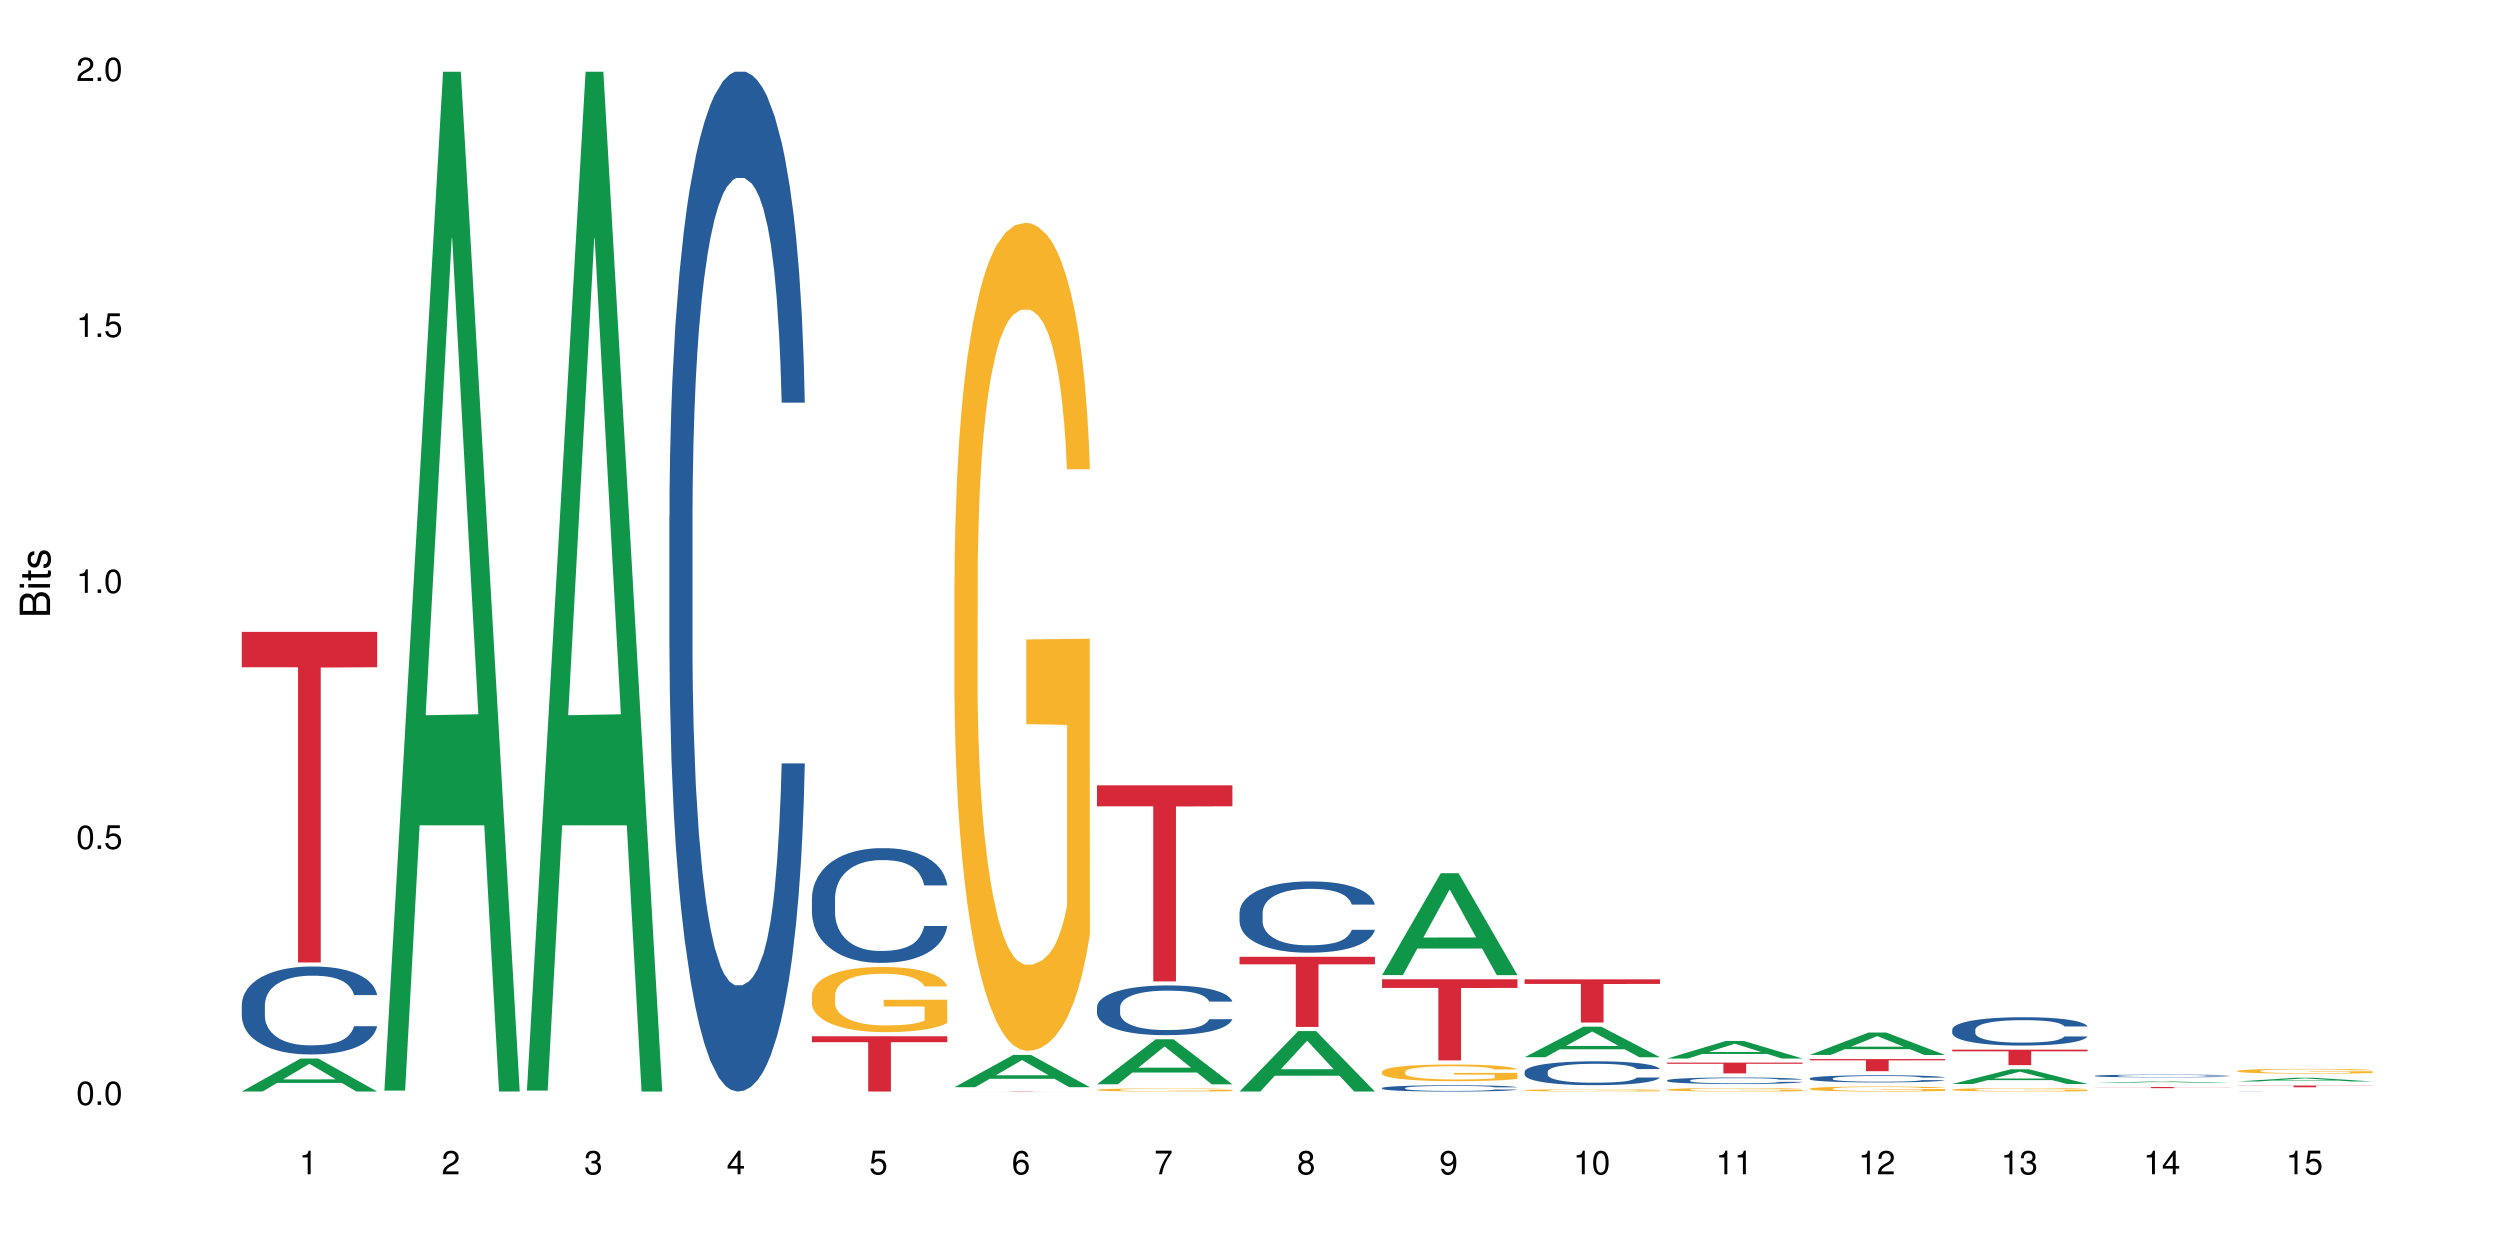 <?xml version="1.0" encoding="UTF-8"?>
<svg xmlns="http://www.w3.org/2000/svg" xmlns:xlink="http://www.w3.org/1999/xlink" width="720pt" height="360pt" viewBox="0 0 720 360" version="1.1">
<defs>
<g>
<symbol overflow="visible" id="glyph0-0">
<path style="stroke:none;" d=""/>
</symbol>
<symbol overflow="visible" id="glyph0-1">
<path style="stroke:none;" d="M 2.641 -6.797 C 2 -6.797 1.422 -6.531 1.078 -6.047 C 0.641 -5.453 0.406 -4.547 0.406 -3.297 C 0.406 -1 1.188 0.219 2.641 0.219 C 4.078 0.219 4.859 -1 4.859 -3.234 C 4.859 -4.562 4.656 -5.438 4.203 -6.047 C 3.844 -6.531 3.281 -6.797 2.641 -6.797 Z M 2.641 -6.047 C 3.547 -6.047 4 -5.125 4 -3.312 C 4 -1.375 3.562 -0.484 2.625 -0.484 C 1.734 -0.484 1.281 -1.422 1.281 -3.281 C 1.281 -5.141 1.734 -6.047 2.641 -6.047 Z M 2.641 -6.047 "/>
</symbol>
<symbol overflow="visible" id="glyph0-2">
<path style="stroke:none;" d="M 1.828 -1 L 0.828 -1 L 0.828 0 L 1.828 0 Z M 1.828 -1 "/>
</symbol>
<symbol overflow="visible" id="glyph0-3">
<path style="stroke:none;" d="M 4.562 -6.797 L 1.062 -6.797 L 0.547 -3.094 L 1.328 -3.094 C 1.719 -3.562 2.047 -3.734 2.578 -3.734 C 3.484 -3.734 4.062 -3.109 4.062 -2.094 C 4.062 -1.125 3.484 -0.531 2.578 -0.531 C 1.828 -0.531 1.375 -0.906 1.188 -1.672 L 0.328 -1.672 C 0.453 -1.109 0.547 -0.844 0.75 -0.594 C 1.125 -0.078 1.828 0.219 2.594 0.219 C 3.969 0.219 4.922 -0.781 4.922 -2.219 C 4.922 -3.562 4.031 -4.484 2.719 -4.484 C 2.25 -4.484 1.859 -4.359 1.469 -4.062 L 1.734 -5.969 L 4.562 -5.969 Z M 4.562 -6.797 "/>
</symbol>
<symbol overflow="visible" id="glyph0-4">
<path style="stroke:none;" d="M 2.484 -4.844 L 2.484 0 L 3.328 0 L 3.328 -6.797 L 2.766 -6.797 C 2.469 -5.75 2.281 -5.609 0.984 -5.453 L 0.984 -4.844 Z M 2.484 -4.844 "/>
</symbol>
<symbol overflow="visible" id="glyph0-5">
<path style="stroke:none;" d="M 4.859 -0.828 L 1.281 -0.828 C 1.359 -1.391 1.672 -1.75 2.5 -2.234 L 3.469 -2.75 C 4.406 -3.266 4.906 -3.969 4.906 -4.812 C 4.906 -5.375 4.672 -5.906 4.266 -6.266 C 3.859 -6.625 3.375 -6.797 2.719 -6.797 C 1.859 -6.797 1.219 -6.5 0.844 -5.922 C 0.609 -5.562 0.5 -5.125 0.484 -4.438 L 1.328 -4.438 C 1.359 -4.906 1.406 -5.188 1.531 -5.406 C 1.75 -5.812 2.188 -6.062 2.703 -6.062 C 3.469 -6.062 4.031 -5.516 4.031 -4.781 C 4.031 -4.25 3.719 -3.797 3.125 -3.438 L 2.234 -2.938 C 0.812 -2.141 0.406 -1.5 0.328 0 L 4.859 0 Z M 4.859 -0.828 "/>
</symbol>
<symbol overflow="visible" id="glyph0-6">
<path style="stroke:none;" d="M 2.125 -3.125 L 2.578 -3.125 C 3.516 -3.125 3.984 -2.703 3.984 -1.891 C 3.984 -1.031 3.469 -0.531 2.578 -0.531 C 1.656 -0.531 1.203 -0.984 1.156 -1.969 L 0.312 -1.969 C 0.344 -1.422 0.438 -1.078 0.609 -0.766 C 0.953 -0.109 1.625 0.219 2.547 0.219 C 3.953 0.219 4.859 -0.609 4.859 -1.906 C 4.859 -2.766 4.516 -3.25 3.703 -3.516 C 4.344 -3.766 4.656 -4.25 4.656 -4.938 C 4.656 -6.109 3.875 -6.797 2.578 -6.797 C 1.203 -6.797 0.484 -6.047 0.453 -4.609 L 1.297 -4.609 C 1.312 -5.016 1.344 -5.25 1.453 -5.453 C 1.641 -5.828 2.062 -6.062 2.594 -6.062 C 3.344 -6.062 3.797 -5.625 3.797 -4.906 C 3.797 -4.422 3.609 -4.141 3.25 -3.984 C 3.016 -3.891 2.719 -3.844 2.125 -3.844 Z M 2.125 -3.125 "/>
</symbol>
<symbol overflow="visible" id="glyph0-7">
<path style="stroke:none;" d="M 3.141 -1.625 L 3.141 0 L 3.984 0 L 3.984 -1.625 L 4.984 -1.625 L 4.984 -2.391 L 3.984 -2.391 L 3.984 -6.797 L 3.359 -6.797 L 0.266 -2.516 L 0.266 -1.625 Z M 3.141 -2.391 L 1 -2.391 L 3.141 -5.359 Z M 3.141 -2.391 "/>
</symbol>
<symbol overflow="visible" id="glyph0-8">
<path style="stroke:none;" d="M 4.781 -5.031 C 4.609 -6.141 3.891 -6.797 2.844 -6.797 C 2.094 -6.797 1.422 -6.438 1.031 -5.828 C 0.609 -5.172 0.406 -4.344 0.406 -3.094 C 0.406 -1.953 0.578 -1.234 0.984 -0.625 C 1.359 -0.078 1.953 0.219 2.703 0.219 C 3.984 0.219 4.922 -0.734 4.922 -2.078 C 4.922 -3.344 4.062 -4.234 2.844 -4.234 C 2.172 -4.234 1.641 -3.969 1.281 -3.469 C 1.281 -5.125 1.828 -6.047 2.797 -6.047 C 3.391 -6.047 3.797 -5.672 3.938 -5.031 Z M 2.734 -3.484 C 3.547 -3.484 4.062 -2.922 4.062 -2 C 4.062 -1.156 3.484 -0.531 2.703 -0.531 C 1.922 -0.531 1.328 -1.188 1.328 -2.047 C 1.328 -2.891 1.906 -3.484 2.734 -3.484 Z M 2.734 -3.484 "/>
</symbol>
<symbol overflow="visible" id="glyph0-9">
<path style="stroke:none;" d="M 4.984 -6.797 L 0.438 -6.797 L 0.438 -5.969 L 4.109 -5.969 C 2.5 -3.656 1.828 -2.234 1.328 0 L 2.219 0 C 2.594 -2.172 3.453 -4.047 4.984 -6.094 Z M 4.984 -6.797 "/>
</symbol>
<symbol overflow="visible" id="glyph0-10">
<path style="stroke:none;" d="M 3.75 -3.578 C 4.453 -4 4.688 -4.344 4.688 -4.984 C 4.688 -6.047 3.844 -6.797 2.641 -6.797 C 1.438 -6.797 0.594 -6.047 0.594 -4.984 C 0.594 -4.359 0.828 -4.016 1.516 -3.578 C 0.734 -3.203 0.359 -2.641 0.359 -1.891 C 0.359 -0.641 1.297 0.219 2.641 0.219 C 3.984 0.219 4.922 -0.641 4.922 -1.875 C 4.922 -2.641 4.531 -3.203 3.75 -3.578 Z M 2.641 -6.047 C 3.359 -6.047 3.812 -5.625 3.812 -4.969 C 3.812 -4.344 3.344 -3.922 2.641 -3.922 C 1.922 -3.922 1.453 -4.344 1.453 -4.984 C 1.453 -5.625 1.922 -6.047 2.641 -6.047 Z M 2.641 -3.203 C 3.484 -3.203 4.062 -2.672 4.062 -1.875 C 4.062 -1.062 3.484 -0.531 2.625 -0.531 C 1.797 -0.531 1.219 -1.078 1.219 -1.875 C 1.219 -2.672 1.797 -3.203 2.641 -3.203 Z M 2.641 -3.203 "/>
</symbol>
<symbol overflow="visible" id="glyph0-11">
<path style="stroke:none;" d="M 0.516 -1.547 C 0.672 -0.438 1.406 0.219 2.438 0.219 C 3.188 0.219 3.859 -0.141 4.266 -0.75 C 4.688 -1.406 4.891 -2.25 4.891 -3.484 C 4.891 -4.625 4.703 -5.359 4.312 -5.953 C 3.938 -6.5 3.344 -6.797 2.594 -6.797 C 1.297 -6.797 0.359 -5.844 0.359 -4.516 C 0.359 -3.25 1.234 -2.344 2.453 -2.344 C 3.094 -2.344 3.562 -2.578 4.016 -3.109 C 4 -1.453 3.469 -0.531 2.5 -0.531 C 1.906 -0.531 1.484 -0.906 1.359 -1.547 Z M 2.578 -6.062 C 3.375 -6.062 3.969 -5.406 3.969 -4.531 C 3.969 -3.688 3.375 -3.094 2.547 -3.094 C 1.734 -3.094 1.234 -3.672 1.234 -4.578 C 1.234 -5.438 1.797 -6.062 2.578 -6.062 Z M 2.578 -6.062 "/>
</symbol>
<symbol overflow="visible" id="glyph1-0">
<path style="stroke:none;" d=""/>
</symbol>
<symbol overflow="visible" id="glyph1-1">
<path style="stroke:none;" d="M 0 -0.953 L 0 -4.891 C 0 -5.719 -0.234 -6.344 -0.734 -6.797 C -1.188 -7.234 -1.812 -7.469 -2.5 -7.469 C -3.547 -7.469 -4.188 -7 -4.625 -5.875 C -4.984 -6.672 -5.641 -7.094 -6.531 -7.094 C -7.156 -7.094 -7.734 -6.859 -8.141 -6.391 C -8.562 -5.938 -8.75 -5.344 -8.75 -4.5 L -8.75 -0.953 Z M -4.984 -2.062 L -7.766 -2.062 L -7.766 -4.219 C -7.766 -4.844 -7.688 -5.203 -7.453 -5.5 C -7.219 -5.812 -6.859 -5.969 -6.375 -5.969 C -5.906 -5.969 -5.531 -5.812 -5.297 -5.5 C -5.062 -5.203 -4.984 -4.844 -4.984 -4.219 Z M -0.984 -2.062 L -4 -2.062 L -4 -4.781 C -4 -5.328 -3.859 -5.688 -3.578 -5.953 C -3.297 -6.219 -2.922 -6.359 -2.484 -6.359 C -2.062 -6.359 -1.688 -6.219 -1.406 -5.953 C -1.109 -5.688 -0.984 -5.328 -0.984 -4.781 Z M -0.984 -2.062 "/>
</symbol>
<symbol overflow="visible" id="glyph1-2">
<path style="stroke:none;" d="M -6.281 -1.797 L -6.281 -0.797 L 0 -0.797 L 0 -1.797 Z M -8.75 -1.797 L -8.75 -0.797 L -7.484 -0.797 L -7.484 -1.797 Z M -8.75 -1.797 "/>
</symbol>
<symbol overflow="visible" id="glyph1-3">
<path style="stroke:none;" d="M -6.281 -3.047 L -6.281 -2.016 L -8.016 -2.016 L -8.016 -1.016 L -6.281 -1.016 L -6.281 -0.172 L -5.469 -0.172 L -5.469 -1.016 L -0.719 -1.016 C -0.078 -1.016 0.281 -1.453 0.281 -2.234 C 0.281 -2.469 0.25 -2.719 0.188 -3.047 L -0.641 -3.047 C -0.609 -2.922 -0.594 -2.766 -0.594 -2.562 C -0.594 -2.141 -0.719 -2.016 -1.156 -2.016 L -5.469 -2.016 L -5.469 -3.047 Z M -6.281 -3.047 "/>
</symbol>
<symbol overflow="visible" id="glyph1-4">
<path style="stroke:none;" d="M -4.531 -5.25 C -5.766 -5.25 -6.469 -4.422 -6.469 -2.969 C -6.469 -1.516 -5.719 -0.562 -4.547 -0.562 C -3.562 -0.562 -3.094 -1.062 -2.734 -2.562 L -2.516 -3.484 C -2.344 -4.188 -2.094 -4.469 -1.625 -4.469 C -1.047 -4.469 -0.641 -3.875 -0.641 -3 C -0.641 -2.453 -0.797 -2 -1.062 -1.75 C -1.25 -1.594 -1.422 -1.531 -1.875 -1.469 L -1.875 -0.406 C -0.422 -0.453 0.281 -1.266 0.281 -2.922 C 0.281 -4.5 -0.5 -5.516 -1.719 -5.516 C -2.656 -5.516 -3.172 -4.984 -3.469 -3.734 L -3.703 -2.766 C -3.891 -1.953 -4.156 -1.609 -4.594 -1.609 C -5.172 -1.609 -5.547 -2.125 -5.547 -2.938 C -5.547 -3.75 -5.203 -4.172 -4.531 -4.203 Z M -4.531 -5.25 "/>
</symbol>
</g>
</defs>
<g id="surface127714">
<rect x="0" y="0" width="720" height="360" style="fill:rgb(100%,100%,100%);fill-opacity:1;stroke:none;"/>
<path style=" stroke:none;fill-rule:nonzero;fill:rgb(6.275%,58.824%,28.235%);fill-opacity:1;" d="M 69.629 314.363 L 69.672 314.352 L 86.547 304.863 L 91.672 304.863 L 108.629 314.371 L 102.668 314.371 L 98.418 311.891 L 79.797 311.891 L 75.629 314.363 L 69.629 314.363 L 81.586 310.863 L 96.711 310.855 L 89.172 306.418 L 89.086 306.406 L 89.004 306.434 L 81.547 310.855 L 81.586 310.863 Z M 69.629 314.363 "/>
<path style=" stroke:none;fill-rule:nonzero;fill:rgb(14.51%,36.078%,60%);fill-opacity:1;" d="M 69.629 289.383 L 69.676 289.363 L 69.676 288.805 L 69.82 287.926 L 70.152 286.816 L 70.484 286.051 L 71.34 284.688 L 72.531 283.367 L 73.766 282.352 L 74.672 281.75 L 75.48 281.285 L 77.332 280.43 L 78.523 279.992 L 79.809 279.598 L 81.375 279.203 L 82.52 278.973 L 85.086 278.602 L 86.988 278.441 L 88.461 278.371 L 91.648 278.371 L 93.551 278.465 L 94.93 278.578 L 96.453 278.766 L 97.738 278.973 L 99.973 279.48 L 101.969 280.129 L 102.871 280.5 L 104.301 281.215 L 105.395 281.91 L 106.156 282.512 L 107.012 283.367 L 107.77 284.41 L 108.344 285.59 L 108.629 286.586 L 101.969 286.586 L 101.637 285.66 L 101.258 284.941 L 100.543 283.992 L 99.828 283.324 L 98.832 282.652 L 97.926 282.211 L 96.691 281.773 L 95.598 281.496 L 94.453 281.285 L 93.359 281.148 L 91.27 281.008 L 88.844 281.008 L 87.938 281.055 L 86.086 281.238 L 85.086 281.402 L 83.66 281.727 L 82.66 282.027 L 81.473 282.488 L 80.664 282.883 L 79.664 283.484 L 78.949 284.016 L 78.141 284.781 L 77.668 285.359 L 77.238 286.008 L 76.859 286.77 L 76.574 287.578 L 76.383 288.438 L 76.289 289.27 L 76.289 292.855 L 76.383 293.688 L 76.621 294.66 L 77.238 296.07 L 78.141 297.297 L 79.188 298.27 L 80.188 298.965 L 80.758 299.289 L 81.52 299.656 L 82.707 300.121 L 84.422 300.582 L 85.418 300.77 L 86.941 300.953 L 88.512 301.047 L 90.602 301.047 L 92.457 300.953 L 93.695 300.84 L 94.977 300.652 L 96.738 300.262 L 97.832 299.891 L 98.781 299.449 L 99.496 299.012 L 99.973 298.641 L 100.684 297.922 L 101.258 297.137 L 101.684 296.328 L 101.969 295.539 L 108.629 295.539 L 108.344 296.465 L 107.914 297.367 L 107.484 298.039 L 106.82 298.848 L 106.059 299.566 L 104.965 300.375 L 104.062 300.906 L 102.871 301.484 L 101.777 301.926 L 100.59 302.32 L 98.832 302.781 L 97.688 303.012 L 96.453 303.223 L 94.977 303.406 L 93.125 303.57 L 91.125 303.66 L 89.27 303.684 L 87.273 303.637 L 85.801 303.547 L 83.848 303.336 L 81.426 302.922 L 79.664 302.48 L 78.285 302.043 L 77.098 301.578 L 75.766 300.953 L 74.051 299.938 L 73.008 299.148 L 72.293 298.5 L 71.484 297.598 L 70.914 296.789 L 70.246 295.492 L 69.773 293.852 L 69.629 292.578 Z M 69.629 289.383 "/>
<path style=" stroke:none;fill-rule:nonzero;fill:rgb(83.922%,15.686%,22.353%);fill-opacity:1;" d="M 69.629 181.973 L 108.629 181.973 L 108.629 192.164 L 92.375 192.254 L 92.375 277.191 L 85.836 277.191 L 85.836 192.344 L 85.742 192.164 L 69.629 192.164 Z M 69.629 181.973 "/>
<path style=" stroke:none;fill-rule:nonzero;fill:rgb(6.275%,58.824%,28.235%);fill-opacity:1;" d="M 110.68 314.094 L 110.723 313.82 L 127.598 20.664 L 132.719 20.664 L 149.68 314.371 L 143.719 314.371 L 139.469 237.703 L 120.848 237.703 L 116.68 314.094 L 110.68 314.094 L 122.637 205.988 L 137.762 205.711 L 130.223 68.648 L 130.137 68.375 L 130.055 69.199 L 122.598 205.711 L 122.637 205.988 Z M 110.68 314.094 "/>
<path style=" stroke:none;fill-rule:nonzero;fill:rgb(6.275%,58.824%,28.235%);fill-opacity:1;" d="M 151.73 314.094 L 151.773 313.82 L 168.648 20.664 L 173.77 20.664 L 190.73 314.371 L 184.77 314.371 L 180.52 237.703 L 161.898 237.703 L 157.73 314.094 L 151.73 314.094 L 163.688 205.988 L 178.812 205.711 L 171.27 68.648 L 171.188 68.375 L 171.105 69.199 L 163.648 205.711 L 163.688 205.988 Z M 151.73 314.094 "/>
<path style=" stroke:none;fill-rule:nonzero;fill:rgb(14.51%,36.078%,60%);fill-opacity:1;" d="M 192.781 148.457 L 192.828 148.188 L 192.828 141.742 L 192.973 131.543 L 193.305 118.656 L 193.637 109.797 L 194.492 93.957 L 195.684 78.652 L 196.918 66.84 L 197.824 59.859 L 198.633 54.492 L 200.484 44.559 L 201.676 39.457 L 202.957 34.891 L 204.527 30.328 L 205.668 27.645 L 208.238 23.348 L 210.141 21.469 L 211.613 20.664 L 214.801 20.664 L 216.703 21.738 L 218.082 23.078 L 219.605 25.227 L 220.887 27.645 L 223.125 33.551 L 225.121 41.066 L 226.023 45.363 L 227.453 53.684 L 228.547 61.738 L 229.305 68.719 L 230.164 78.652 L 230.922 90.734 L 231.496 104.426 L 231.781 115.969 L 225.121 115.969 L 224.789 105.23 L 224.406 96.91 L 223.695 85.902 L 222.98 78.117 L 221.984 70.332 L 221.078 65.23 L 219.844 60.129 L 218.75 56.906 L 217.605 54.492 L 216.512 52.879 L 214.422 51.27 L 211.996 51.27 L 211.09 51.805 L 209.238 53.953 L 208.238 55.832 L 206.812 59.59 L 205.812 63.082 L 204.625 68.449 L 203.816 73.016 L 202.816 79.996 L 202.102 86.172 L 201.293 95.031 L 200.82 101.742 L 200.391 109.258 L 200.012 118.117 L 199.727 127.516 L 199.535 137.449 L 199.441 147.113 L 199.441 188.727 L 199.535 198.391 L 199.773 209.668 L 200.391 226.043 L 201.293 240.273 L 202.34 251.547 L 203.34 259.602 L 203.91 263.359 L 204.672 267.656 L 205.859 273.027 L 207.57 278.395 L 208.57 280.543 L 210.094 282.691 L 211.664 283.766 L 213.754 283.766 L 215.609 282.691 L 216.848 281.348 L 218.129 279.199 L 219.891 274.637 L 220.984 270.34 L 221.934 265.242 L 222.648 260.141 L 223.125 255.844 L 223.836 247.52 L 224.406 238.395 L 224.836 228.996 L 225.121 219.867 L 231.781 219.867 L 231.496 230.609 L 231.066 241.078 L 230.637 248.863 L 229.973 258.262 L 229.211 266.582 L 228.117 275.98 L 227.215 282.152 L 226.023 288.867 L 224.93 293.969 L 223.742 298.531 L 221.984 303.898 L 220.84 306.586 L 219.605 309 L 218.129 311.148 L 216.277 313.027 L 214.277 314.102 L 212.422 314.371 L 210.426 313.832 L 208.953 312.762 L 207 310.344 L 204.574 305.512 L 202.816 300.41 L 201.438 295.309 L 200.25 289.941 L 198.918 282.691 L 197.203 270.879 L 196.156 261.75 L 195.445 254.234 L 194.637 243.762 L 194.066 234.367 L 193.398 219.332 L 192.926 200.27 L 192.781 185.504 Z M 192.781 148.457 "/>
<path style=" stroke:none;fill-rule:nonzero;fill:rgb(14.51%,36.078%,60%);fill-opacity:1;" d="M 233.832 258.652 L 233.879 258.621 L 233.879 257.895 L 234.023 256.75 L 234.355 255.301 L 234.688 254.305 L 235.543 252.523 L 236.734 250.801 L 237.969 249.473 L 238.875 248.688 L 239.684 248.082 L 241.535 246.965 L 242.727 246.395 L 244.008 245.879 L 245.578 245.367 L 246.719 245.066 L 249.289 244.582 L 251.191 244.371 L 252.664 244.281 L 255.852 244.281 L 257.754 244.398 L 259.133 244.551 L 260.656 244.793 L 261.938 245.066 L 264.176 245.73 L 266.172 246.574 L 267.074 247.059 L 268.504 247.992 L 269.598 248.898 L 270.355 249.684 L 271.215 250.801 L 271.973 252.16 L 272.543 253.699 L 272.832 254.996 L 266.172 254.996 L 265.84 253.789 L 265.457 252.855 L 264.746 251.617 L 264.031 250.742 L 263.031 249.863 L 262.129 249.293 L 260.895 248.719 L 259.801 248.355 L 258.656 248.082 L 257.562 247.902 L 255.473 247.723 L 253.047 247.723 L 252.141 247.781 L 250.289 248.023 L 249.289 248.234 L 247.863 248.656 L 246.863 249.051 L 245.676 249.652 L 244.867 250.168 L 243.867 250.953 L 243.152 251.645 L 242.344 252.645 L 241.871 253.398 L 241.441 254.242 L 241.062 255.238 L 240.777 256.297 L 240.586 257.414 L 240.492 258.5 L 240.492 263.18 L 240.586 264.266 L 240.824 265.535 L 241.441 267.375 L 242.344 268.977 L 243.391 270.246 L 244.391 271.152 L 244.961 271.574 L 245.723 272.055 L 246.91 272.66 L 248.621 273.266 L 249.621 273.504 L 251.145 273.746 L 252.711 273.867 L 254.805 273.867 L 256.66 273.746 L 257.898 273.598 L 259.18 273.355 L 260.941 272.84 L 262.035 272.359 L 262.984 271.785 L 263.699 271.211 L 264.176 270.727 L 264.887 269.793 L 265.457 268.766 L 265.887 267.707 L 266.172 266.684 L 272.832 266.684 L 272.543 267.891 L 272.117 269.066 L 271.688 269.941 L 271.023 271 L 270.262 271.938 L 269.168 272.992 L 268.266 273.688 L 267.074 274.441 L 265.98 275.016 L 264.793 275.527 L 263.031 276.133 L 261.891 276.434 L 260.656 276.707 L 259.18 276.949 L 257.324 277.16 L 255.328 277.281 L 253.473 277.309 L 251.477 277.25 L 250.004 277.129 L 248.051 276.855 L 245.625 276.312 L 243.867 275.738 L 242.488 275.168 L 241.297 274.562 L 239.969 273.746 L 238.254 272.418 L 237.207 271.391 L 236.496 270.547 L 235.688 269.371 L 235.117 268.312 L 234.449 266.621 L 233.977 264.477 L 233.832 262.816 Z M 233.832 258.652 "/>
<path style=" stroke:none;fill-rule:nonzero;fill:rgb(96.863%,70.196%,16.863%);fill-opacity:1;" d="M 233.832 286.531 L 233.879 286.516 L 233.879 286.172 L 234.07 285.398 L 234.547 284.336 L 235.164 283.461 L 235.828 282.777 L 236.258 282.418 L 236.973 281.902 L 237.59 281.523 L 239.16 280.754 L 241.156 280.031 L 242.25 279.723 L 243.488 279.434 L 245.246 279.105 L 246.055 278.988 L 248.527 278.711 L 251.332 278.539 L 254.426 278.488 L 255.852 278.508 L 257.801 278.574 L 260.465 278.766 L 261.988 278.934 L 263.176 279.105 L 264.414 279.328 L 265.934 279.672 L 267.359 280.086 L 268.504 280.496 L 269.645 281.012 L 270.594 281.559 L 271.402 282.16 L 272.117 282.879 L 272.543 283.48 L 272.832 284.078 L 266.219 284.078 L 265.84 283.48 L 265.41 283.016 L 264.699 282.449 L 263.984 282.039 L 263.27 281.715 L 261.938 281.266 L 260.797 280.992 L 259.371 280.754 L 257.992 280.598 L 256.422 280.496 L 255.473 280.461 L 252.949 280.461 L 250.668 280.582 L 249.336 280.719 L 248.387 280.855 L 247.055 281.113 L 246.246 281.32 L 245.77 281.457 L 244.344 281.988 L 243.391 282.469 L 242.867 282.793 L 242.203 283.309 L 241.727 283.77 L 241.203 284.457 L 240.918 284.973 L 240.539 286.137 L 240.492 289.223 L 240.633 289.875 L 240.918 290.578 L 241.297 291.195 L 241.871 291.848 L 242.441 292.344 L 243.438 293.012 L 244.297 293.461 L 244.961 293.75 L 246.246 294.215 L 246.77 294.367 L 248.004 294.676 L 249.289 294.918 L 250.859 295.121 L 252.047 295.227 L 253.949 295.312 L 256.375 295.312 L 259.227 295.207 L 261.035 295.07 L 262.273 294.934 L 263.082 294.812 L 264.078 294.625 L 264.793 294.453 L 265.457 294.266 L 266.266 293.973 L 266.266 289.875 L 254.52 289.859 L 254.52 287.938 L 272.781 287.922 L 272.832 294.625 L 271.832 295.09 L 270.594 295.535 L 269.406 295.875 L 268.168 296.168 L 266.41 296.492 L 264.984 296.699 L 262.797 296.941 L 260.797 297.094 L 258.707 297.195 L 256.852 297.25 L 254.664 297.266 L 252.711 297.23 L 250.621 297.129 L 248.957 296.992 L 247.434 296.82 L 245.91 296.598 L 244.008 296.238 L 242.773 295.945 L 241.488 295.586 L 240.203 295.156 L 239.062 294.695 L 238.301 294.332 L 237.543 293.922 L 236.734 293.406 L 235.973 292.824 L 235.402 292.293 L 234.879 291.691 L 234.496 291.129 L 234.117 290.355 L 233.926 289.738 L 233.832 289.207 Z M 233.832 286.531 "/>
<path style=" stroke:none;fill-rule:nonzero;fill:rgb(83.922%,15.686%,22.353%);fill-opacity:1;" d="M 233.832 298.445 L 272.832 298.445 L 272.832 300.148 L 256.578 300.164 L 256.578 314.371 L 250.039 314.371 L 250.039 300.18 L 249.941 300.148 L 233.832 300.148 Z M 233.832 298.445 "/>
<path style=" stroke:none;fill-rule:nonzero;fill:rgb(6.275%,58.824%,28.235%);fill-opacity:1;" d="M 274.883 313.105 L 274.926 313.098 L 291.797 303.82 L 296.922 303.82 L 313.883 313.113 L 307.922 313.113 L 303.672 310.688 L 285.051 310.688 L 280.883 313.105 L 274.883 313.105 L 286.84 309.684 L 301.965 309.676 L 294.422 305.336 L 294.34 305.328 L 294.258 305.355 L 286.801 309.676 L 286.84 309.684 Z M 274.883 313.105 "/>
<path style=" stroke:none;fill-rule:nonzero;fill:rgb(96.863%,70.196%,16.863%);fill-opacity:1;" d="M 274.883 166.301 L 274.93 166.082 L 274.93 161.727 L 275.121 151.926 L 275.598 138.426 L 276.215 127.316 L 276.879 118.605 L 277.309 114.031 L 278.023 107.496 L 278.641 102.707 L 280.211 92.906 L 282.207 83.758 L 283.301 79.84 L 284.539 76.137 L 286.297 71.996 L 287.105 70.473 L 289.578 66.988 L 292.383 64.812 L 295.477 64.156 L 296.902 64.375 L 298.852 65.246 L 301.516 67.641 L 303.039 69.82 L 304.227 71.996 L 305.465 74.828 L 306.984 79.184 L 308.41 84.41 L 309.555 89.641 L 310.695 96.172 L 311.645 103.141 L 312.453 110.766 L 313.168 119.91 L 313.594 127.535 L 313.883 135.156 L 307.27 135.156 L 306.891 127.535 L 306.461 121.652 L 305.75 114.469 L 305.035 109.238 L 304.32 105.102 L 302.988 99.441 L 301.848 95.953 L 300.422 92.906 L 299.043 90.945 L 297.473 89.641 L 296.523 89.203 L 294 89.203 L 291.719 90.727 L 290.387 92.469 L 289.438 94.211 L 288.105 97.48 L 287.297 100.094 L 286.82 101.836 L 285.395 108.586 L 284.441 114.684 L 283.918 118.824 L 283.254 125.355 L 282.777 131.238 L 282.254 139.949 L 281.969 146.484 L 281.59 161.293 L 281.539 200.496 L 281.684 208.77 L 281.969 217.699 L 282.348 225.539 L 282.922 233.816 L 283.492 240.133 L 284.488 248.625 L 285.344 254.289 L 286.012 257.992 L 287.297 263.871 L 287.82 265.832 L 289.055 269.754 L 290.34 272.801 L 291.91 275.414 L 293.098 276.723 L 295 277.812 L 297.426 277.812 L 300.277 276.504 L 302.086 274.762 L 303.324 273.02 L 304.133 271.496 L 305.129 269.098 L 305.844 266.922 L 306.508 264.527 L 307.316 260.824 L 307.316 208.77 L 295.57 208.555 L 295.57 184.16 L 313.832 183.941 L 313.883 269.098 L 312.883 274.98 L 311.645 280.641 L 310.457 284.996 L 309.219 288.699 L 307.461 292.84 L 306.035 295.453 L 303.848 298.5 L 301.848 300.461 L 299.758 301.77 L 297.902 302.422 L 295.715 302.641 L 293.762 302.203 L 291.672 300.898 L 290.008 299.156 L 288.484 296.977 L 286.961 294.145 L 285.059 289.57 L 283.824 285.867 L 282.539 281.297 L 281.254 275.852 L 280.113 269.969 L 279.352 265.398 L 278.594 260.168 L 277.785 253.637 L 277.023 246.23 L 276.453 239.48 L 275.93 231.855 L 275.547 224.668 L 275.168 214.867 L 274.977 207.027 L 274.883 200.277 Z M 274.883 166.301 "/>
<path style=" stroke:none;fill-rule:nonzero;fill:rgb(83.922%,15.686%,22.353%);fill-opacity:1;" d="M 274.883 314.293 L 313.883 314.293 L 313.883 314.301 L 297.629 314.301 L 297.629 314.371 L 291.09 314.371 L 291.09 314.301 L 274.883 314.301 Z M 274.883 314.293 "/>
<path style=" stroke:none;fill-rule:nonzero;fill:rgb(6.275%,58.824%,28.235%);fill-opacity:1;" d="M 315.934 312.273 L 315.977 312.262 L 332.848 299.312 L 337.973 299.312 L 354.93 312.285 L 348.973 312.285 L 344.723 308.898 L 326.102 308.898 L 321.934 312.273 L 315.934 312.273 L 327.891 307.5 L 343.016 307.484 L 335.473 301.434 L 335.391 301.422 L 335.309 301.457 L 327.848 307.484 L 327.891 307.5 Z M 315.934 312.273 "/>
<path style=" stroke:none;fill-rule:nonzero;fill:rgb(14.51%,36.078%,60%);fill-opacity:1;" d="M 315.934 290.047 L 315.98 290.035 L 315.98 289.723 L 316.125 289.223 L 316.457 288.594 L 316.789 288.164 L 317.645 287.391 L 318.836 286.645 L 320.07 286.07 L 320.977 285.73 L 321.781 285.469 L 323.637 284.984 L 324.828 284.734 L 326.109 284.512 L 327.68 284.293 L 328.82 284.16 L 331.391 283.949 L 333.293 283.859 L 334.766 283.82 L 337.953 283.82 L 339.855 283.871 L 341.234 283.938 L 342.758 284.043 L 344.039 284.16 L 346.277 284.449 L 348.273 284.816 L 349.176 285.023 L 350.605 285.43 L 351.699 285.82 L 352.457 286.164 L 353.316 286.645 L 354.074 287.234 L 354.645 287.902 L 354.93 288.465 L 348.273 288.465 L 347.941 287.941 L 347.559 287.535 L 346.848 287 L 346.133 286.621 L 345.133 286.242 L 344.23 285.992 L 342.996 285.742 L 341.902 285.586 L 340.758 285.469 L 339.664 285.391 L 337.574 285.312 L 335.148 285.312 L 334.242 285.34 L 332.391 285.441 L 331.391 285.535 L 329.965 285.719 L 328.965 285.887 L 327.777 286.148 L 326.969 286.371 L 325.969 286.711 L 325.254 287.012 L 324.445 287.445 L 323.973 287.77 L 323.543 288.137 L 323.164 288.57 L 322.879 289.027 L 322.688 289.512 L 322.59 289.984 L 322.59 292.012 L 322.688 292.48 L 322.926 293.031 L 323.543 293.828 L 324.445 294.523 L 325.492 295.07 L 326.492 295.465 L 327.062 295.648 L 327.824 295.855 L 329.012 296.117 L 330.723 296.379 L 331.723 296.484 L 333.246 296.59 L 334.812 296.641 L 336.906 296.641 L 338.762 296.59 L 340 296.523 L 341.281 296.418 L 343.043 296.195 L 344.137 295.988 L 345.086 295.738 L 345.801 295.492 L 346.277 295.281 L 346.988 294.875 L 347.559 294.43 L 347.988 293.973 L 348.273 293.527 L 354.93 293.527 L 354.645 294.051 L 354.219 294.562 L 353.789 294.941 L 353.125 295.398 L 352.363 295.805 L 351.27 296.262 L 350.367 296.562 L 349.176 296.891 L 348.082 297.141 L 346.895 297.363 L 345.133 297.621 L 343.992 297.754 L 342.758 297.871 L 341.281 297.977 L 339.426 298.066 L 337.43 298.121 L 335.574 298.133 L 333.578 298.105 L 332.102 298.055 L 330.152 297.938 L 327.727 297.703 L 325.969 297.453 L 324.59 297.203 L 323.398 296.941 L 322.07 296.59 L 320.355 296.016 L 319.309 295.57 L 318.598 295.203 L 317.789 294.691 L 317.219 294.234 L 316.551 293.5 L 316.074 292.574 L 315.934 291.852 Z M 315.934 290.047 "/>
<path style=" stroke:none;fill-rule:nonzero;fill:rgb(96.863%,70.196%,16.863%);fill-opacity:1;" d="M 315.934 313.852 L 315.98 313.852 L 315.98 313.836 L 316.172 313.797 L 316.648 313.746 L 317.266 313.703 L 317.93 313.672 L 318.359 313.652 L 319.074 313.629 L 319.691 313.609 L 321.262 313.574 L 323.258 313.539 L 324.352 313.523 L 325.586 313.512 L 327.348 313.496 L 328.156 313.488 L 330.629 313.477 L 333.434 313.469 L 336.527 313.465 L 337.953 313.465 L 339.902 313.469 L 342.566 313.477 L 344.09 313.484 L 345.277 313.496 L 346.516 313.504 L 348.035 313.523 L 349.461 313.543 L 350.605 313.562 L 351.746 313.586 L 352.695 313.613 L 353.504 313.641 L 354.219 313.676 L 354.645 313.707 L 354.93 313.734 L 348.32 313.734 L 347.941 313.707 L 347.512 313.684 L 346.801 313.656 L 346.086 313.637 L 345.371 313.621 L 344.039 313.598 L 342.898 313.586 L 341.473 313.574 L 340.094 313.566 L 338.523 313.562 L 337.574 313.559 L 335.051 313.559 L 332.77 313.566 L 331.438 313.57 L 330.488 313.578 L 329.156 313.59 L 328.348 313.602 L 327.871 313.609 L 326.445 313.633 L 325.492 313.656 L 324.969 313.672 L 324.305 313.695 L 323.828 313.719 L 323.305 313.754 L 323.02 313.777 L 322.641 313.832 L 322.59 313.984 L 322.734 314.016 L 323.02 314.047 L 323.398 314.078 L 323.973 314.109 L 324.543 314.133 L 325.539 314.164 L 326.395 314.188 L 327.062 314.199 L 328.348 314.223 L 328.871 314.23 L 330.105 314.246 L 331.391 314.258 L 332.961 314.266 L 334.148 314.273 L 336.051 314.277 L 338.477 314.277 L 341.328 314.27 L 343.137 314.266 L 344.375 314.258 L 345.184 314.254 L 346.18 314.242 L 346.895 314.234 L 347.559 314.227 L 348.367 314.211 L 348.367 314.016 L 336.621 314.012 L 336.621 313.922 L 354.883 313.918 L 354.93 314.242 L 353.934 314.266 L 352.695 314.285 L 351.508 314.305 L 350.27 314.316 L 348.512 314.332 L 347.086 314.344 L 344.898 314.355 L 342.898 314.363 L 340.809 314.367 L 338.953 314.371 L 336.766 314.371 L 334.812 314.367 L 332.723 314.363 L 331.059 314.355 L 328.012 314.34 L 326.109 314.32 L 324.875 314.309 L 322.305 314.27 L 321.164 314.246 L 320.402 314.23 L 319.645 314.211 L 318.836 314.184 L 318.074 314.156 L 317.504 314.129 L 316.98 314.102 L 316.598 314.074 L 316.219 314.039 L 316.027 314.008 L 315.934 313.98 Z M 315.934 313.852 "/>
<path style=" stroke:none;fill-rule:nonzero;fill:rgb(83.922%,15.686%,22.353%);fill-opacity:1;" d="M 315.934 226.172 L 354.93 226.172 L 354.93 232.215 L 338.68 232.27 L 338.68 282.641 L 332.141 282.641 L 332.141 232.32 L 332.043 232.215 L 315.934 232.215 Z M 315.934 226.172 "/>
<path style=" stroke:none;fill-rule:nonzero;fill:rgb(6.275%,58.824%,28.235%);fill-opacity:1;" d="M 356.984 314.355 L 357.027 314.34 L 373.898 296.941 L 379.023 296.941 L 395.98 314.371 L 390.023 314.371 L 385.773 309.82 L 367.148 309.82 L 362.984 314.355 L 356.984 314.355 L 368.941 307.938 L 384.066 307.922 L 376.523 299.789 L 376.441 299.773 L 376.359 299.82 L 368.898 307.922 L 368.941 307.938 Z M 356.984 314.355 "/>
<path style=" stroke:none;fill-rule:nonzero;fill:rgb(14.51%,36.078%,60%);fill-opacity:1;" d="M 356.984 262.789 L 357.031 262.77 L 357.031 262.32 L 357.176 261.609 L 357.508 260.707 L 357.84 260.09 L 358.695 258.984 L 359.887 257.914 L 361.121 257.09 L 362.023 256.602 L 362.832 256.227 L 364.688 255.531 L 365.879 255.176 L 367.16 254.859 L 368.73 254.539 L 369.871 254.352 L 372.441 254.051 L 374.344 253.918 L 375.816 253.863 L 379.004 253.863 L 380.906 253.938 L 382.285 254.031 L 383.809 254.184 L 385.09 254.352 L 387.328 254.766 L 389.324 255.289 L 390.227 255.59 L 391.656 256.172 L 392.75 256.734 L 393.508 257.219 L 394.367 257.914 L 395.125 258.758 L 395.695 259.715 L 395.98 260.52 L 389.324 260.52 L 388.992 259.77 L 388.609 259.188 L 387.898 258.422 L 387.184 257.875 L 386.184 257.332 L 385.281 256.977 L 384.047 256.621 L 382.953 256.395 L 381.809 256.227 L 380.715 256.113 L 378.625 256 L 376.199 256 L 375.293 256.039 L 373.438 256.188 L 372.441 256.32 L 371.016 256.582 L 370.016 256.828 L 368.828 257.203 L 368.02 257.52 L 367.02 258.008 L 366.305 258.438 L 365.496 259.059 L 365.023 259.527 L 364.594 260.051 L 364.215 260.672 L 363.926 261.328 L 363.738 262.02 L 363.641 262.695 L 363.641 265.602 L 363.738 266.277 L 363.977 267.062 L 364.594 268.207 L 365.496 269.203 L 366.543 269.988 L 367.543 270.551 L 368.113 270.816 L 368.875 271.113 L 370.062 271.488 L 371.773 271.863 L 372.773 272.016 L 374.297 272.164 L 375.863 272.238 L 377.957 272.238 L 379.812 272.164 L 381.047 272.07 L 382.332 271.922 L 384.094 271.602 L 385.188 271.301 L 386.137 270.945 L 386.852 270.59 L 387.328 270.289 L 388.039 269.707 L 388.609 269.07 L 389.039 268.414 L 389.324 267.777 L 395.98 267.777 L 395.695 268.527 L 395.27 269.258 L 394.84 269.801 L 394.176 270.457 L 393.414 271.039 L 392.32 271.695 L 391.418 272.129 L 390.227 272.598 L 389.133 272.953 L 387.945 273.27 L 386.184 273.645 L 385.043 273.832 L 383.809 274.004 L 382.332 274.152 L 380.477 274.285 L 378.48 274.359 L 376.625 274.379 L 374.629 274.34 L 373.152 274.266 L 371.203 274.098 L 368.777 273.758 L 367.02 273.402 L 365.641 273.047 L 364.449 272.672 L 363.121 272.164 L 361.406 271.34 L 360.359 270.703 L 359.648 270.176 L 358.84 269.445 L 358.27 268.789 L 357.602 267.738 L 357.125 266.406 L 356.984 265.375 Z M 356.984 262.789 "/>
<path style=" stroke:none;fill-rule:nonzero;fill:rgb(83.922%,15.686%,22.353%);fill-opacity:1;" d="M 356.984 275.559 L 395.98 275.559 L 395.98 277.719 L 379.73 277.738 L 379.73 295.762 L 373.191 295.762 L 373.191 277.758 L 373.094 277.719 L 356.984 277.719 Z M 356.984 275.559 "/>
<path style=" stroke:none;fill-rule:nonzero;fill:rgb(6.275%,58.824%,28.235%);fill-opacity:1;" d="M 398.035 280.816 L 398.078 280.785 L 414.949 251.484 L 420.074 251.484 L 437.031 280.844 L 431.074 280.844 L 426.824 273.18 L 408.199 273.18 L 404.035 280.816 L 398.035 280.816 L 409.992 270.008 L 425.117 269.98 L 417.574 256.281 L 417.492 256.254 L 417.41 256.336 L 409.949 269.98 L 409.992 270.008 Z M 398.035 280.816 "/>
<path style=" stroke:none;fill-rule:nonzero;fill:rgb(14.51%,36.078%,60%);fill-opacity:1;" d="M 398.035 313.348 L 398.082 313.348 L 398.082 313.309 L 398.227 313.242 L 398.559 313.164 L 398.891 313.109 L 399.746 313.012 L 400.938 312.918 L 402.172 312.844 L 403.074 312.801 L 403.883 312.77 L 405.738 312.707 L 406.93 312.676 L 408.211 312.648 L 409.781 312.621 L 410.922 312.602 L 413.492 312.578 L 415.395 312.566 L 416.867 312.559 L 420.055 312.559 L 421.957 312.566 L 423.336 312.574 L 424.859 312.59 L 426.141 312.602 L 428.379 312.641 L 430.375 312.688 L 431.277 312.711 L 432.707 312.766 L 433.801 312.812 L 434.559 312.855 L 435.414 312.918 L 436.176 312.992 L 436.746 313.078 L 437.031 313.148 L 430.375 313.148 L 430.043 313.082 L 429.66 313.031 L 428.949 312.961 L 428.234 312.914 L 427.234 312.867 L 426.332 312.836 L 425.098 312.805 L 424 312.785 L 422.859 312.77 L 421.766 312.758 L 419.676 312.75 L 417.25 312.75 L 416.344 312.754 L 414.488 312.766 L 413.492 312.777 L 412.066 312.801 L 411.066 312.82 L 409.875 312.855 L 409.07 312.883 L 408.07 312.926 L 407.355 312.965 L 406.547 313.02 L 406.07 313.059 L 405.645 313.105 L 405.266 313.16 L 404.977 313.219 L 404.789 313.281 L 404.691 313.34 L 404.691 313.598 L 404.789 313.656 L 405.027 313.727 L 405.645 313.828 L 406.547 313.914 L 407.594 313.984 L 408.594 314.031 L 409.164 314.055 L 409.926 314.082 L 411.113 314.117 L 412.824 314.148 L 413.824 314.164 L 415.348 314.176 L 416.914 314.184 L 419.008 314.184 L 420.863 314.176 L 422.098 314.168 L 423.383 314.152 L 425.145 314.125 L 426.238 314.098 L 427.188 314.066 L 427.902 314.035 L 428.379 314.012 L 429.09 313.957 L 429.66 313.902 L 430.09 313.844 L 430.375 313.789 L 437.031 313.789 L 436.746 313.855 L 436.32 313.918 L 435.891 313.969 L 435.227 314.023 L 434.465 314.074 L 433.371 314.133 L 432.469 314.172 L 431.277 314.215 L 430.184 314.246 L 428.996 314.273 L 427.234 314.305 L 426.094 314.324 L 424.859 314.336 L 423.383 314.352 L 421.527 314.363 L 419.531 314.367 L 417.676 314.371 L 415.68 314.367 L 414.203 314.359 L 412.254 314.348 L 409.828 314.316 L 408.07 314.285 L 406.691 314.254 L 405.5 314.219 L 404.168 314.176 L 402.457 314.102 L 401.41 314.047 L 400.699 314 L 399.891 313.934 L 399.32 313.879 L 398.652 313.785 L 398.176 313.668 L 398.035 313.578 Z M 398.035 313.348 "/>
<path style=" stroke:none;fill-rule:nonzero;fill:rgb(96.863%,70.196%,16.863%);fill-opacity:1;" d="M 398.035 308.637 L 398.082 308.633 L 398.082 308.543 L 398.273 308.348 L 398.75 308.074 L 399.367 307.852 L 400.031 307.676 L 400.461 307.586 L 401.172 307.453 L 401.793 307.355 L 403.363 307.16 L 405.359 306.977 L 406.453 306.895 L 407.688 306.82 L 409.449 306.738 L 410.258 306.707 L 412.73 306.637 L 415.535 306.594 L 418.629 306.582 L 420.055 306.586 L 422.004 306.602 L 424.668 306.652 L 426.191 306.695 L 427.379 306.738 L 428.613 306.797 L 430.137 306.883 L 431.562 306.988 L 432.707 307.094 L 433.848 307.227 L 434.797 307.367 L 435.605 307.52 L 436.32 307.703 L 436.746 307.855 L 437.031 308.012 L 430.422 308.012 L 430.043 307.855 L 429.613 307.738 L 428.902 307.594 L 428.188 307.488 L 427.473 307.406 L 426.141 307.289 L 425 307.223 L 423.574 307.16 L 422.195 307.121 L 420.625 307.094 L 419.676 307.086 L 417.152 307.086 L 414.871 307.117 L 413.539 307.152 L 412.586 307.188 L 411.258 307.25 L 410.449 307.305 L 409.973 307.34 L 408.547 307.477 L 407.594 307.598 L 407.07 307.68 L 406.406 307.812 L 405.93 307.93 L 405.406 308.105 L 405.121 308.238 L 404.742 308.535 L 404.691 309.324 L 404.836 309.492 L 405.121 309.672 L 405.5 309.828 L 406.07 309.996 L 406.645 310.121 L 407.641 310.293 L 408.496 310.406 L 409.164 310.48 L 410.449 310.602 L 410.973 310.641 L 412.207 310.719 L 413.492 310.781 L 415.062 310.832 L 416.25 310.859 L 418.152 310.883 L 420.578 310.883 L 423.43 310.855 L 425.238 310.82 L 426.477 310.785 L 427.285 310.754 L 428.281 310.707 L 428.996 310.66 L 429.66 310.613 L 430.469 310.539 L 430.469 309.492 L 418.723 309.488 L 418.723 308.996 L 436.984 308.992 L 437.031 310.707 L 436.035 310.824 L 434.797 310.938 L 433.609 311.027 L 432.371 311.102 L 430.613 311.184 L 429.188 311.234 L 427 311.297 L 425 311.336 L 422.906 311.363 L 421.055 311.375 L 418.867 311.379 L 416.914 311.371 L 414.824 311.348 L 413.16 311.312 L 411.637 311.266 L 410.113 311.211 L 408.211 311.117 L 406.977 311.043 L 405.691 310.953 L 404.406 310.84 L 403.266 310.723 L 402.504 310.633 L 401.746 310.527 L 400.938 310.395 L 400.176 310.246 L 399.605 310.109 L 399.082 309.957 L 398.699 309.812 L 398.32 309.613 L 398.129 309.457 L 398.035 309.32 Z M 398.035 308.637 "/>
<path style=" stroke:none;fill-rule:nonzero;fill:rgb(83.922%,15.686%,22.353%);fill-opacity:1;" d="M 398.035 282.023 L 437.031 282.023 L 437.031 284.523 L 420.781 284.547 L 420.781 305.402 L 414.242 305.402 L 414.242 284.566 L 414.145 284.523 L 398.035 284.523 Z M 398.035 282.023 "/>
<path style=" stroke:none;fill-rule:nonzero;fill:rgb(6.275%,58.824%,28.235%);fill-opacity:1;" d="M 439.086 304.477 L 439.129 304.469 L 456 295.672 L 461.125 295.672 L 478.082 304.488 L 472.125 304.488 L 467.875 302.184 L 449.25 302.184 L 445.086 304.477 L 439.086 304.477 L 451.043 301.234 L 466.168 301.227 L 458.625 297.109 L 458.543 297.102 L 458.461 297.129 L 451 301.227 L 451.043 301.234 Z M 439.086 304.477 "/>
<path style=" stroke:none;fill-rule:nonzero;fill:rgb(14.51%,36.078%,60%);fill-opacity:1;" d="M 439.086 308.652 L 439.133 308.645 L 439.133 308.496 L 439.277 308.258 L 439.609 307.957 L 439.941 307.75 L 440.797 307.379 L 441.988 307.02 L 443.223 306.746 L 444.125 306.582 L 444.934 306.457 L 446.789 306.223 L 447.98 306.105 L 449.262 306 L 450.832 305.891 L 451.973 305.828 L 454.543 305.73 L 456.445 305.684 L 457.918 305.668 L 461.105 305.668 L 463.008 305.691 L 464.387 305.723 L 465.91 305.773 L 467.191 305.828 L 469.43 305.969 L 471.426 306.145 L 472.328 306.242 L 473.754 306.438 L 474.852 306.625 L 475.609 306.789 L 476.465 307.02 L 477.227 307.305 L 477.797 307.621 L 478.082 307.895 L 471.426 307.895 L 471.094 307.641 L 470.711 307.449 L 470 307.191 L 469.285 307.008 L 468.285 306.828 L 467.383 306.707 L 466.145 306.59 L 465.051 306.512 L 463.91 306.457 L 462.816 306.418 L 460.727 306.383 L 458.301 306.383 L 457.395 306.395 L 455.539 306.445 L 454.543 306.488 L 453.117 306.574 L 452.117 306.656 L 450.926 306.781 L 450.117 306.891 L 449.121 307.051 L 448.406 307.195 L 447.598 307.402 L 447.121 307.559 L 446.695 307.734 L 446.312 307.941 L 446.027 308.164 L 445.84 308.395 L 445.742 308.621 L 445.742 309.594 L 445.84 309.816 L 446.078 310.082 L 446.695 310.465 L 447.598 310.797 L 448.645 311.059 L 449.645 311.25 L 450.215 311.336 L 450.977 311.438 L 452.164 311.562 L 453.875 311.688 L 454.875 311.738 L 456.398 311.789 L 457.965 311.812 L 460.059 311.812 L 461.914 311.789 L 463.148 311.758 L 464.434 311.707 L 466.195 311.598 L 467.289 311.5 L 468.238 311.379 L 468.953 311.262 L 469.43 311.16 L 470.141 310.965 L 470.711 310.754 L 471.141 310.535 L 471.426 310.32 L 478.082 310.32 L 477.797 310.57 L 477.371 310.816 L 476.941 310.996 L 476.277 311.219 L 475.516 311.41 L 474.422 311.633 L 473.52 311.773 L 472.328 311.934 L 471.234 312.051 L 470.047 312.156 L 468.285 312.285 L 467.145 312.348 L 465.91 312.402 L 464.434 312.453 L 462.578 312.496 L 460.582 312.523 L 458.727 312.527 L 456.73 312.516 L 455.254 312.488 L 453.305 312.434 L 450.879 312.32 L 449.121 312.203 L 447.742 312.082 L 446.551 311.957 L 445.219 311.789 L 443.508 311.512 L 442.461 311.297 L 441.75 311.121 L 440.941 310.879 L 440.371 310.66 L 439.703 310.309 L 439.227 309.863 L 439.086 309.516 Z M 439.086 308.652 "/>
<path style=" stroke:none;fill-rule:nonzero;fill:rgb(96.863%,70.196%,16.863%);fill-opacity:1;" d="M 439.086 313.992 L 439.133 313.992 L 439.133 313.98 L 439.324 313.953 L 439.801 313.914 L 440.418 313.883 L 441.082 313.859 L 441.512 313.848 L 442.223 313.828 L 442.844 313.816 L 444.41 313.789 L 446.41 313.762 L 447.504 313.75 L 448.738 313.742 L 450.5 313.73 L 451.309 313.727 L 453.781 313.715 L 456.586 313.711 L 459.68 313.707 L 461.105 313.707 L 463.055 313.711 L 465.719 313.719 L 467.242 313.723 L 468.43 313.73 L 469.664 313.738 L 471.188 313.75 L 472.613 313.766 L 473.754 313.777 L 474.898 313.797 L 475.848 313.816 L 476.656 313.836 L 477.371 313.863 L 477.797 313.883 L 478.082 313.906 L 471.473 313.906 L 471.094 313.883 L 470.664 313.867 L 469.949 313.848 L 469.238 313.832 L 468.523 313.82 L 467.191 313.805 L 466.051 313.797 L 464.625 313.789 L 463.246 313.781 L 461.676 313.777 L 458.203 313.777 L 455.922 313.781 L 454.59 313.785 L 453.637 313.789 L 452.309 313.801 L 451.5 313.809 L 451.023 313.812 L 449.598 313.832 L 448.645 313.848 L 448.121 313.859 L 447.457 313.879 L 446.98 313.895 L 446.457 313.918 L 446.172 313.938 L 445.793 313.977 L 445.742 314.086 L 445.887 314.109 L 446.172 314.133 L 446.551 314.156 L 447.121 314.18 L 447.695 314.195 L 448.691 314.219 L 449.547 314.234 L 450.215 314.246 L 451.5 314.262 L 452.02 314.27 L 453.258 314.277 L 454.543 314.289 L 456.113 314.297 L 457.301 314.297 L 459.203 314.301 L 461.629 314.301 L 464.48 314.297 L 466.289 314.293 L 467.527 314.289 L 468.336 314.285 L 469.332 314.277 L 470.047 314.27 L 470.711 314.266 L 471.52 314.254 L 471.52 314.109 L 459.773 314.109 L 459.773 314.043 L 478.035 314.039 L 478.082 314.277 L 477.086 314.293 L 475.848 314.309 L 474.66 314.32 L 473.422 314.332 L 471.664 314.344 L 470.238 314.352 L 468.047 314.359 L 466.051 314.363 L 463.957 314.367 L 462.105 314.371 L 457.965 314.371 L 455.875 314.367 L 454.211 314.359 L 452.688 314.355 L 451.164 314.348 L 449.262 314.336 L 448.027 314.324 L 446.742 314.312 L 445.457 314.297 L 444.316 314.281 L 443.555 314.266 L 442.797 314.254 L 441.988 314.234 L 441.227 314.215 L 440.656 314.195 L 440.133 314.172 L 439.75 314.152 L 439.371 314.125 L 439.18 314.105 L 439.086 314.086 Z M 439.086 313.992 "/>
<path style=" stroke:none;fill-rule:nonzero;fill:rgb(83.922%,15.686%,22.353%);fill-opacity:1;" d="M 439.086 282.043 L 478.082 282.043 L 478.082 283.375 L 461.832 283.387 L 461.832 294.492 L 455.293 294.492 L 455.293 283.398 L 455.195 283.375 L 439.086 283.375 Z M 439.086 282.043 "/>
<path style=" stroke:none;fill-rule:nonzero;fill:rgb(6.275%,58.824%,28.235%);fill-opacity:1;" d="M 480.137 304.852 L 480.18 304.848 L 497.051 299.781 L 502.176 299.781 L 519.133 304.855 L 513.176 304.855 L 508.926 303.531 L 490.301 303.531 L 486.137 304.852 L 480.137 304.852 L 492.094 302.984 L 507.219 302.98 L 499.676 300.609 L 499.594 300.605 L 499.512 300.621 L 492.051 302.98 L 492.094 302.984 Z M 480.137 304.852 "/>
<path style=" stroke:none;fill-rule:nonzero;fill:rgb(14.51%,36.078%,60%);fill-opacity:1;" d="M 480.137 311.133 L 480.184 311.133 L 480.184 311.09 L 480.328 311.027 L 480.66 310.945 L 480.992 310.887 L 481.848 310.785 L 483.039 310.688 L 484.273 310.613 L 485.176 310.57 L 485.984 310.535 L 487.84 310.473 L 489.031 310.441 L 490.312 310.41 L 491.883 310.383 L 493.023 310.363 L 495.594 310.336 L 497.496 310.324 L 498.969 310.32 L 502.156 310.32 L 504.059 310.328 L 505.438 310.336 L 506.961 310.348 L 508.242 310.363 L 510.48 310.402 L 512.477 310.449 L 513.379 310.477 L 514.805 310.531 L 515.898 310.582 L 516.66 310.625 L 517.516 310.688 L 518.277 310.766 L 518.848 310.852 L 519.133 310.926 L 512.477 310.926 L 512.145 310.859 L 511.762 310.805 L 511.051 310.734 L 510.336 310.688 L 509.336 310.637 L 508.434 310.605 L 507.195 310.57 L 506.102 310.551 L 504.961 310.535 L 503.867 310.523 L 501.773 310.516 L 499.352 310.516 L 498.445 310.52 L 496.59 310.531 L 495.594 310.543 L 494.164 310.566 L 493.168 310.59 L 491.977 310.625 L 491.168 310.652 L 490.172 310.699 L 489.457 310.738 L 488.648 310.793 L 488.172 310.836 L 487.746 310.883 L 487.363 310.941 L 487.078 311 L 486.891 311.062 L 486.793 311.125 L 486.793 311.391 L 486.891 311.449 L 487.129 311.523 L 487.746 311.629 L 488.648 311.719 L 489.695 311.789 L 490.695 311.84 L 491.266 311.863 L 492.027 311.891 L 493.215 311.926 L 494.926 311.961 L 495.926 311.973 L 497.449 311.988 L 499.016 311.996 L 501.109 311.996 L 502.965 311.988 L 504.199 311.98 L 505.484 311.965 L 507.246 311.938 L 508.34 311.91 L 509.289 311.875 L 510.004 311.844 L 510.48 311.816 L 511.191 311.766 L 511.762 311.707 L 512.191 311.645 L 512.477 311.586 L 519.133 311.586 L 518.848 311.656 L 518.422 311.723 L 517.992 311.773 L 517.328 311.832 L 516.566 311.887 L 515.473 311.945 L 514.57 311.984 L 513.379 312.027 L 512.285 312.059 L 511.098 312.09 L 509.336 312.121 L 508.195 312.141 L 506.961 312.156 L 505.484 312.168 L 503.629 312.18 L 501.633 312.188 L 497.781 312.188 L 496.305 312.18 L 494.355 312.164 L 491.93 312.133 L 490.172 312.102 L 488.793 312.066 L 487.602 312.035 L 486.27 311.988 L 484.559 311.914 L 483.512 311.855 L 482.801 311.805 L 481.992 311.738 L 481.422 311.68 L 480.754 311.586 L 480.277 311.465 L 480.137 311.367 Z M 480.137 311.133 "/>
<path style=" stroke:none;fill-rule:nonzero;fill:rgb(96.863%,70.196%,16.863%);fill-opacity:1;" d="M 480.137 313.797 L 480.184 313.797 L 480.184 313.777 L 480.375 313.738 L 480.848 313.68 L 481.469 313.633 L 482.133 313.598 L 482.562 313.578 L 483.273 313.551 L 483.895 313.531 L 485.461 313.488 L 487.461 313.449 L 488.555 313.434 L 489.789 313.418 L 491.551 313.402 L 492.359 313.395 L 494.832 313.379 L 497.637 313.371 L 500.73 313.367 L 502.156 313.371 L 504.105 313.375 L 506.77 313.383 L 508.289 313.391 L 509.48 313.402 L 510.715 313.414 L 512.238 313.434 L 513.664 313.453 L 514.805 313.477 L 515.949 313.504 L 516.898 313.531 L 517.707 313.566 L 518.422 313.602 L 518.848 313.637 L 519.133 313.668 L 512.523 313.668 L 512.145 313.637 L 511.715 313.609 L 511 313.582 L 510.289 313.559 L 509.574 313.539 L 508.242 313.516 L 507.102 313.504 L 505.676 313.488 L 504.297 313.48 L 502.727 313.477 L 501.773 313.473 L 499.254 313.473 L 496.973 313.48 L 495.641 313.488 L 494.688 313.496 L 493.359 313.508 L 492.551 313.52 L 492.074 313.527 L 490.648 313.555 L 489.695 313.582 L 489.172 313.598 L 488.508 313.625 L 488.031 313.652 L 487.508 313.688 L 487.223 313.715 L 486.844 313.777 L 486.793 313.941 L 486.938 313.977 L 487.223 314.016 L 487.602 314.047 L 488.172 314.082 L 488.746 314.109 L 489.742 314.145 L 490.598 314.168 L 491.266 314.184 L 492.551 314.207 L 493.07 314.215 L 494.309 314.234 L 495.594 314.246 L 497.164 314.258 L 498.352 314.262 L 500.254 314.266 L 502.68 314.266 L 505.531 314.262 L 507.34 314.254 L 508.578 314.246 L 509.387 314.238 L 510.383 314.23 L 511.098 314.219 L 511.762 314.211 L 512.57 314.195 L 512.57 313.977 L 500.824 313.977 L 500.824 313.871 L 519.086 313.871 L 519.133 314.23 L 518.137 314.254 L 516.898 314.277 L 515.711 314.297 L 514.473 314.312 L 512.715 314.328 L 511.289 314.34 L 509.098 314.352 L 507.102 314.363 L 505.008 314.367 L 503.156 314.371 L 500.969 314.371 L 499.016 314.367 L 496.926 314.363 L 495.262 314.355 L 493.738 314.348 L 492.215 314.336 L 490.312 314.316 L 489.078 314.301 L 487.793 314.281 L 486.508 314.258 L 485.367 314.234 L 484.605 314.215 L 483.848 314.191 L 483.039 314.164 L 482.277 314.133 L 481.707 314.105 L 481.184 314.074 L 480.801 314.043 L 480.422 314 L 480.23 313.969 L 480.137 313.941 Z M 480.137 313.797 "/>
<path style=" stroke:none;fill-rule:nonzero;fill:rgb(83.922%,15.686%,22.353%);fill-opacity:1;" d="M 480.137 306.035 L 519.133 306.035 L 519.133 306.367 L 502.883 306.371 L 502.883 309.141 L 496.344 309.141 L 496.344 306.375 L 496.246 306.367 L 480.137 306.367 Z M 480.137 306.035 "/>
<path style=" stroke:none;fill-rule:nonzero;fill:rgb(6.275%,58.824%,28.235%);fill-opacity:1;" d="M 521.188 303.824 L 521.227 303.82 L 538.102 297.379 L 543.227 297.379 L 560.184 303.832 L 554.227 303.832 L 549.977 302.148 L 531.352 302.148 L 527.188 303.824 L 521.188 303.824 L 533.145 301.449 L 548.27 301.445 L 540.727 298.434 L 540.645 298.43 L 540.562 298.445 L 533.102 301.445 L 533.145 301.449 Z M 521.188 303.824 "/>
<path style=" stroke:none;fill-rule:nonzero;fill:rgb(14.51%,36.078%,60%);fill-opacity:1;" d="M 521.188 310.57 L 521.234 310.57 L 521.234 310.523 L 521.379 310.453 L 521.711 310.363 L 522.043 310.301 L 522.898 310.188 L 524.09 310.082 L 525.324 310 L 526.227 309.949 L 527.035 309.914 L 528.891 309.844 L 530.082 309.809 L 531.363 309.773 L 532.934 309.742 L 534.074 309.723 L 536.645 309.695 L 538.547 309.68 L 540.02 309.676 L 543.207 309.676 L 545.109 309.684 L 546.488 309.691 L 548.012 309.707 L 549.293 309.723 L 551.531 309.766 L 553.527 309.816 L 554.43 309.848 L 555.855 309.906 L 556.949 309.965 L 557.711 310.012 L 558.566 310.082 L 559.328 310.168 L 559.898 310.262 L 560.184 310.344 L 553.527 310.344 L 553.195 310.27 L 552.812 310.211 L 552.102 310.133 L 551.387 310.078 L 550.387 310.023 L 549.484 309.988 L 548.246 309.953 L 547.152 309.93 L 546.012 309.914 L 544.918 309.902 L 542.824 309.891 L 540.402 309.891 L 539.496 309.895 L 537.641 309.91 L 536.645 309.922 L 535.215 309.949 L 534.219 309.973 L 533.027 310.012 L 532.219 310.043 L 531.223 310.09 L 530.508 310.133 L 529.699 310.195 L 529.223 310.242 L 528.797 310.297 L 528.414 310.359 L 528.129 310.426 L 527.941 310.496 L 527.844 310.562 L 527.844 310.855 L 527.941 310.922 L 528.18 311 L 528.797 311.117 L 529.699 311.215 L 530.746 311.297 L 531.746 311.352 L 532.316 311.379 L 533.078 311.406 L 534.266 311.445 L 535.977 311.484 L 536.977 311.5 L 538.5 311.516 L 540.066 311.52 L 542.16 311.52 L 544.016 311.516 L 545.25 311.504 L 546.535 311.488 L 548.297 311.457 L 549.391 311.426 L 550.34 311.391 L 551.055 311.355 L 551.531 311.324 L 552.242 311.266 L 552.812 311.203 L 553.242 311.137 L 553.527 311.074 L 560.184 311.074 L 559.898 311.148 L 559.473 311.223 L 559.043 311.277 L 558.379 311.344 L 557.617 311.402 L 556.523 311.465 L 555.621 311.512 L 554.43 311.559 L 553.336 311.594 L 552.148 311.625 L 550.387 311.664 L 549.246 311.68 L 548.012 311.699 L 546.535 311.715 L 544.68 311.727 L 542.684 311.734 L 540.828 311.734 L 538.832 311.73 L 537.355 311.727 L 535.406 311.707 L 532.98 311.672 L 531.223 311.637 L 529.844 311.602 L 528.652 311.566 L 527.32 311.516 L 525.609 311.43 L 524.562 311.367 L 523.852 311.312 L 523.043 311.242 L 522.473 311.176 L 521.805 311.07 L 521.328 310.934 L 521.188 310.832 Z M 521.188 310.57 "/>
<path style=" stroke:none;fill-rule:nonzero;fill:rgb(96.863%,70.196%,16.863%);fill-opacity:1;" d="M 521.188 313.539 L 521.234 313.539 L 521.234 313.512 L 521.426 313.449 L 521.898 313.367 L 522.52 313.301 L 523.184 313.246 L 523.613 313.219 L 524.324 313.18 L 524.945 313.152 L 526.512 313.09 L 528.512 313.035 L 529.605 313.012 L 530.84 312.988 L 532.602 312.965 L 533.41 312.953 L 535.883 312.934 L 538.688 312.918 L 541.781 312.914 L 543.207 312.918 L 545.156 312.922 L 547.82 312.938 L 549.34 312.949 L 550.531 312.965 L 551.766 312.98 L 553.289 313.008 L 554.715 313.039 L 555.855 313.07 L 557 313.109 L 557.949 313.152 L 558.758 313.199 L 559.473 313.254 L 559.898 313.301 L 560.184 313.348 L 553.574 313.348 L 553.195 313.301 L 552.766 313.266 L 552.051 313.223 L 551.34 313.191 L 550.625 313.164 L 549.293 313.129 L 548.152 313.109 L 546.727 313.09 L 545.348 313.078 L 543.777 313.07 L 542.824 313.066 L 540.305 313.066 L 538.023 313.078 L 536.691 313.09 L 535.738 313.098 L 534.406 313.117 L 533.602 313.137 L 533.125 313.145 L 531.699 313.188 L 530.746 313.223 L 530.223 313.25 L 529.559 313.289 L 529.082 313.324 L 528.559 313.379 L 528.273 313.418 L 527.895 313.508 L 527.844 313.746 L 527.988 313.797 L 528.273 313.852 L 528.652 313.898 L 529.223 313.949 L 529.797 313.988 L 530.793 314.043 L 531.648 314.074 L 532.316 314.098 L 533.602 314.133 L 534.121 314.145 L 535.359 314.172 L 536.645 314.188 L 538.211 314.203 L 539.402 314.211 L 541.305 314.219 L 543.73 314.219 L 546.582 314.211 L 548.391 314.199 L 549.625 314.191 L 550.434 314.18 L 551.434 314.164 L 552.148 314.152 L 552.812 314.137 L 553.621 314.117 L 553.621 313.797 L 541.875 313.797 L 541.875 313.648 L 560.137 313.645 L 560.184 314.164 L 559.188 314.203 L 557.949 314.238 L 556.762 314.262 L 555.523 314.285 L 553.766 314.312 L 552.336 314.328 L 550.148 314.344 L 548.152 314.355 L 546.059 314.367 L 544.207 314.371 L 542.016 314.371 L 540.066 314.367 L 537.977 314.359 L 536.309 314.348 L 534.789 314.336 L 533.266 314.32 L 531.363 314.289 L 530.129 314.27 L 528.844 314.242 L 527.559 314.207 L 526.418 314.172 L 525.656 314.145 L 524.895 314.113 L 524.09 314.07 L 523.328 314.027 L 522.758 313.984 L 522.234 313.938 L 521.852 313.895 L 521.473 313.836 L 521.281 313.789 L 521.188 313.746 Z M 521.188 313.539 "/>
<path style=" stroke:none;fill-rule:nonzero;fill:rgb(83.922%,15.686%,22.353%);fill-opacity:1;" d="M 521.188 305.012 L 560.184 305.012 L 560.184 305.383 L 543.934 305.387 L 543.934 308.496 L 537.395 308.496 L 537.395 305.391 L 537.297 305.383 L 521.188 305.383 Z M 521.188 305.012 "/>
<path style=" stroke:none;fill-rule:nonzero;fill:rgb(6.275%,58.824%,28.235%);fill-opacity:1;" d="M 562.238 312.184 L 562.277 312.18 L 579.152 307.945 L 584.277 307.945 L 601.234 312.188 L 595.277 312.188 L 591.027 311.082 L 572.402 311.082 L 568.238 312.184 L 562.238 312.184 L 574.195 310.621 L 589.32 310.617 L 581.777 308.641 L 581.695 308.637 L 581.613 308.648 L 574.152 310.617 L 574.195 310.621 Z M 562.238 312.184 "/>
<path style=" stroke:none;fill-rule:nonzero;fill:rgb(14.51%,36.078%,60%);fill-opacity:1;" d="M 562.238 296.516 L 562.285 296.508 L 562.285 296.328 L 562.43 296.043 L 562.762 295.688 L 563.094 295.441 L 563.949 295 L 565.137 294.574 L 566.375 294.246 L 567.277 294.055 L 568.086 293.906 L 569.941 293.629 L 571.133 293.488 L 572.414 293.359 L 573.984 293.234 L 575.125 293.16 L 577.695 293.039 L 579.598 292.988 L 581.07 292.965 L 584.258 292.965 L 586.16 292.996 L 587.539 293.031 L 589.062 293.094 L 590.344 293.16 L 592.578 293.324 L 594.578 293.531 L 595.48 293.652 L 596.906 293.883 L 598 294.105 L 598.762 294.301 L 599.617 294.574 L 600.379 294.91 L 600.949 295.293 L 601.234 295.613 L 594.578 295.613 L 594.246 295.312 L 593.863 295.082 L 593.152 294.777 L 592.438 294.562 L 591.438 294.344 L 590.535 294.203 L 589.297 294.062 L 588.203 293.973 L 587.062 293.906 L 585.969 293.859 L 583.875 293.816 L 581.453 293.816 L 580.547 293.832 L 578.691 293.891 L 577.695 293.941 L 576.266 294.047 L 575.27 294.145 L 574.078 294.293 L 573.27 294.418 L 572.273 294.613 L 571.559 294.785 L 570.75 295.031 L 570.273 295.219 L 569.848 295.426 L 569.465 295.672 L 569.18 295.934 L 568.992 296.207 L 568.895 296.477 L 568.895 297.633 L 568.992 297.902 L 569.23 298.215 L 569.848 298.668 L 570.75 299.062 L 571.797 299.375 L 572.797 299.602 L 573.367 299.703 L 574.129 299.824 L 575.316 299.973 L 577.027 300.121 L 578.027 300.184 L 579.551 300.242 L 581.117 300.27 L 583.211 300.27 L 585.066 300.242 L 586.301 300.203 L 587.586 300.145 L 589.348 300.02 L 590.441 299.898 L 591.391 299.758 L 592.105 299.613 L 592.578 299.496 L 593.293 299.266 L 593.863 299.012 L 594.293 298.75 L 594.578 298.496 L 601.234 298.496 L 600.949 298.797 L 600.523 299.086 L 600.094 299.301 L 599.43 299.562 L 598.668 299.793 L 597.574 300.055 L 596.672 300.227 L 595.48 300.414 L 594.387 300.555 L 593.199 300.68 L 591.438 300.832 L 590.297 300.906 L 589.062 300.973 L 587.586 301.031 L 585.73 301.082 L 583.734 301.113 L 581.879 301.121 L 579.883 301.105 L 578.406 301.078 L 576.457 301.008 L 574.031 300.875 L 572.273 300.734 L 570.895 300.59 L 569.703 300.441 L 568.371 300.242 L 566.66 299.914 L 565.613 299.66 L 564.902 299.453 L 564.094 299.16 L 563.523 298.898 L 562.855 298.48 L 562.379 297.953 L 562.238 297.543 Z M 562.238 296.516 "/>
<path style=" stroke:none;fill-rule:nonzero;fill:rgb(96.863%,70.196%,16.863%);fill-opacity:1;" d="M 562.238 313.797 L 562.285 313.797 L 562.285 313.777 L 562.477 313.738 L 562.949 313.68 L 563.57 313.633 L 564.234 313.598 L 564.664 313.578 L 565.375 313.551 L 565.996 313.527 L 567.562 313.488 L 569.562 313.449 L 570.656 313.434 L 571.891 313.418 L 573.652 313.398 L 574.461 313.395 L 576.934 313.379 L 579.738 313.371 L 582.832 313.367 L 584.258 313.367 L 586.207 313.371 L 588.871 313.383 L 590.391 313.391 L 591.582 313.398 L 592.816 313.41 L 594.34 313.43 L 595.766 313.453 L 596.906 313.473 L 598.051 313.5 L 599 313.531 L 599.809 313.562 L 600.523 313.602 L 600.949 313.633 L 601.234 313.664 L 594.625 313.664 L 594.246 313.633 L 593.816 313.609 L 593.102 313.578 L 592.391 313.559 L 591.676 313.539 L 590.344 313.516 L 589.203 313.5 L 587.777 313.488 L 586.398 313.48 L 584.828 313.473 L 581.355 313.473 L 579.074 313.48 L 577.742 313.484 L 576.789 313.492 L 575.457 313.508 L 574.648 313.52 L 574.176 313.527 L 572.746 313.555 L 571.797 313.578 L 571.273 313.598 L 570.609 313.625 L 570.133 313.648 L 569.609 313.688 L 569.324 313.715 L 568.941 313.777 L 568.895 313.941 L 569.039 313.977 L 569.324 314.012 L 569.703 314.047 L 570.273 314.082 L 570.844 314.109 L 571.844 314.145 L 572.699 314.168 L 573.367 314.184 L 574.648 314.207 L 575.172 314.215 L 576.41 314.23 L 577.695 314.246 L 579.262 314.258 L 580.453 314.262 L 582.355 314.266 L 584.781 314.266 L 587.633 314.262 L 589.441 314.254 L 590.676 314.246 L 591.484 314.238 L 592.484 314.23 L 593.199 314.219 L 593.863 314.211 L 594.672 314.195 L 594.672 313.977 L 582.926 313.977 L 582.926 313.871 L 601.188 313.871 L 601.234 314.23 L 600.238 314.254 L 599 314.277 L 597.812 314.297 L 596.574 314.312 L 594.816 314.328 L 593.387 314.34 L 591.199 314.352 L 589.203 314.363 L 587.109 314.367 L 585.258 314.371 L 583.066 314.371 L 581.117 314.367 L 579.027 314.363 L 577.359 314.355 L 575.84 314.348 L 574.316 314.336 L 572.414 314.316 L 571.18 314.301 L 569.895 314.281 L 568.609 314.258 L 567.469 314.234 L 566.707 314.215 L 565.945 314.191 L 565.137 314.164 L 564.379 314.133 L 563.809 314.105 L 563.285 314.074 L 562.902 314.043 L 562.523 314 L 562.332 313.969 L 562.238 313.941 Z M 562.238 313.797 "/>
<path style=" stroke:none;fill-rule:nonzero;fill:rgb(83.922%,15.686%,22.353%);fill-opacity:1;" d="M 562.238 302.301 L 601.234 302.301 L 601.234 302.777 L 584.984 302.781 L 584.984 306.766 L 578.441 306.766 L 578.441 302.789 L 578.348 302.777 L 562.238 302.777 Z M 562.238 302.301 "/>
<path style=" stroke:none;fill-rule:nonzero;fill:rgb(6.275%,58.824%,28.235%);fill-opacity:1;" d="M 603.289 311.875 L 603.328 311.875 L 620.203 311.461 L 625.328 311.461 L 642.285 311.879 L 636.328 311.879 L 632.078 311.77 L 613.453 311.77 L 609.289 311.875 L 603.289 311.875 L 615.246 311.723 L 630.371 311.723 L 622.828 311.531 L 622.746 311.527 L 622.664 311.531 L 615.203 311.723 L 615.246 311.723 Z M 603.289 311.875 "/>
<path style=" stroke:none;fill-rule:nonzero;fill:rgb(14.51%,36.078%,60%);fill-opacity:1;" d="M 603.289 309.836 L 603.336 309.836 L 603.336 309.816 L 603.477 309.789 L 603.812 309.758 L 604.145 309.73 L 605 309.691 L 606.188 309.648 L 607.426 309.617 L 608.328 309.598 L 609.137 309.582 L 610.992 309.559 L 612.184 309.543 L 613.465 309.531 L 615.035 309.52 L 616.176 309.512 L 618.746 309.5 L 620.648 309.496 L 622.121 309.492 L 625.309 309.492 L 627.211 309.496 L 628.59 309.5 L 630.109 309.504 L 631.395 309.512 L 633.629 309.527 L 635.629 309.547 L 636.531 309.559 L 637.957 309.582 L 639.051 309.602 L 639.812 309.621 L 640.668 309.648 L 641.43 309.68 L 642 309.719 L 642.285 309.75 L 635.629 309.75 L 635.297 309.719 L 634.914 309.699 L 634.203 309.668 L 633.488 309.648 L 632.488 309.625 L 631.586 309.613 L 630.348 309.598 L 629.254 309.59 L 628.113 309.582 L 627.02 309.578 L 624.926 309.574 L 622.5 309.574 L 621.598 309.578 L 619.742 309.582 L 618.746 309.586 L 617.316 309.598 L 616.32 309.605 L 615.129 309.621 L 614.32 309.633 L 613.324 309.652 L 612.609 309.668 L 611.801 309.691 L 611.324 309.711 L 610.898 309.73 L 610.516 309.754 L 610.23 309.781 L 610.043 309.805 L 609.945 309.832 L 609.945 309.945 L 610.043 309.969 L 610.281 310 L 610.898 310.043 L 611.801 310.082 L 612.848 310.113 L 613.848 310.133 L 614.418 310.145 L 615.18 310.156 L 616.367 310.172 L 618.078 310.184 L 619.078 310.191 L 620.598 310.195 L 622.168 310.199 L 624.262 310.199 L 626.117 310.195 L 627.352 310.191 L 628.637 310.188 L 630.398 310.176 L 631.492 310.164 L 632.441 310.148 L 633.156 310.137 L 633.629 310.125 L 634.344 310.102 L 634.914 310.078 L 635.344 310.051 L 635.629 310.027 L 642.285 310.027 L 642 310.059 L 641.574 310.086 L 641.145 310.105 L 640.48 310.133 L 639.719 310.152 L 638.625 310.18 L 637.723 310.195 L 636.531 310.215 L 635.438 310.227 L 634.25 310.238 L 632.488 310.254 L 631.348 310.262 L 630.109 310.266 L 628.637 310.273 L 626.781 310.277 L 624.785 310.281 L 620.934 310.281 L 619.457 310.277 L 617.508 310.27 L 615.082 310.258 L 613.324 310.246 L 611.945 310.23 L 610.754 310.215 L 609.422 310.195 L 607.711 310.164 L 606.664 310.141 L 605.953 310.121 L 605.145 310.094 L 604.574 310.066 L 603.906 310.027 L 603.43 309.977 L 603.289 309.938 Z M 603.289 309.836 "/>
<path style=" stroke:none;fill-rule:nonzero;fill:rgb(83.922%,15.686%,22.353%);fill-opacity:1;" d="M 603.289 313.055 L 642.285 313.055 L 642.285 313.094 L 626.031 313.094 L 626.031 313.391 L 619.492 313.391 L 619.492 313.094 L 603.289 313.094 Z M 603.289 313.055 "/>
<path style=" stroke:none;fill-rule:nonzero;fill:rgb(6.275%,58.824%,28.235%);fill-opacity:1;" d="M 644.34 311.461 L 644.379 311.461 L 661.254 310.391 L 666.379 310.391 L 683.336 311.461 L 677.379 311.461 L 673.129 311.184 L 654.504 311.184 L 650.34 311.461 L 644.34 311.461 L 656.297 311.066 L 671.422 311.066 L 663.879 310.566 L 663.797 310.562 L 663.715 310.566 L 656.254 311.066 L 656.297 311.066 Z M 644.34 311.461 "/>
<path style=" stroke:none;fill-rule:nonzero;fill:rgb(14.51%,36.078%,60%);fill-opacity:1;" d="M 644.34 314.34 L 644.387 314.34 L 644.387 314.336 L 644.527 314.336 L 644.863 314.332 L 645.195 314.332 L 646.051 314.328 L 647.238 314.324 L 648.477 314.324 L 649.379 314.32 L 652.043 314.32 L 653.23 314.316 L 674.68 314.316 L 676.68 314.32 L 679.008 314.32 L 680.102 314.324 L 681.719 314.324 L 682.48 314.328 L 683.051 314.332 L 683.336 314.332 L 676.348 314.332 L 675.965 314.328 L 675.254 314.328 L 674.539 314.324 L 672.637 314.324 L 671.398 314.32 L 658.367 314.32 L 657.371 314.324 L 654.375 314.324 L 653.66 314.328 L 652.852 314.328 L 652.375 314.332 L 651.566 314.332 L 651.281 314.336 L 651.094 314.336 L 650.996 314.34 L 650.996 314.348 L 651.094 314.348 L 651.328 314.352 L 651.949 314.355 L 652.852 314.355 L 653.898 314.359 L 655.469 314.359 L 656.23 314.363 L 672.543 314.363 L 673.492 314.359 L 675.395 314.359 L 675.965 314.355 L 676.395 314.355 L 676.68 314.352 L 683.336 314.352 L 683.051 314.355 L 682.625 314.355 L 682.195 314.359 L 681.531 314.359 L 680.77 314.363 L 678.77 314.363 L 677.582 314.367 L 673.539 314.367 L 672.398 314.371 L 658.559 314.371 L 656.133 314.367 L 651.805 314.367 L 650.473 314.363 L 648.762 314.363 L 647.715 314.359 L 647.004 314.359 L 646.195 314.355 L 645.621 314.355 L 644.957 314.352 L 644.48 314.348 L 644.34 314.348 Z M 644.34 314.34 "/>
<path style=" stroke:none;fill-rule:nonzero;fill:rgb(96.863%,70.196%,16.863%);fill-opacity:1;" d="M 644.34 308.422 L 644.387 308.418 L 644.387 308.395 L 644.578 308.336 L 645.051 308.258 L 645.672 308.195 L 646.336 308.145 L 646.766 308.117 L 647.477 308.078 L 648.098 308.051 L 649.664 307.996 L 651.664 307.941 L 652.758 307.918 L 653.992 307.898 L 655.754 307.875 L 656.562 307.863 L 659.035 307.844 L 661.84 307.832 L 664.934 307.828 L 666.359 307.828 L 668.309 307.836 L 670.973 307.848 L 672.492 307.859 L 673.684 307.875 L 674.918 307.891 L 676.441 307.914 L 677.867 307.945 L 679.008 307.977 L 680.152 308.016 L 681.102 308.055 L 681.91 308.098 L 682.625 308.152 L 683.051 308.195 L 683.336 308.238 L 676.727 308.238 L 676.348 308.195 L 675.918 308.16 L 675.203 308.121 L 674.492 308.09 L 673.777 308.066 L 672.445 308.031 L 671.305 308.012 L 669.879 307.996 L 668.5 307.984 L 666.93 307.977 L 665.977 307.973 L 663.457 307.973 L 661.176 307.98 L 659.844 307.992 L 658.891 308.004 L 657.559 308.02 L 656.75 308.035 L 656.277 308.047 L 654.848 308.086 L 653.898 308.121 L 653.375 308.145 L 652.711 308.184 L 652.234 308.219 L 651.711 308.266 L 651.426 308.305 L 651.043 308.391 L 650.996 308.617 L 651.141 308.668 L 651.426 308.719 L 651.805 308.762 L 652.375 308.812 L 652.945 308.848 L 653.945 308.898 L 654.801 308.93 L 655.469 308.953 L 656.75 308.984 L 657.273 308.996 L 658.512 309.02 L 659.797 309.035 L 661.363 309.051 L 662.555 309.059 L 664.457 309.066 L 666.883 309.066 L 669.734 309.059 L 671.543 309.047 L 672.777 309.039 L 673.586 309.031 L 674.586 309.016 L 675.301 309.004 L 675.965 308.988 L 676.773 308.969 L 676.773 308.668 L 665.027 308.664 L 665.027 308.523 L 683.289 308.523 L 683.336 309.016 L 682.34 309.051 L 681.102 309.082 L 679.914 309.109 L 678.676 309.129 L 676.918 309.152 L 675.488 309.168 L 673.301 309.188 L 671.305 309.195 L 669.211 309.203 L 667.355 309.207 L 665.168 309.211 L 663.219 309.207 L 661.129 309.199 L 659.461 309.191 L 657.941 309.176 L 656.418 309.16 L 654.516 309.133 L 653.281 309.113 L 651.996 309.086 L 650.711 309.055 L 649.57 309.02 L 648.047 308.965 L 647.238 308.926 L 646.48 308.883 L 645.91 308.844 L 645.387 308.801 L 645.004 308.758 L 644.625 308.703 L 644.434 308.656 L 644.34 308.617 Z M 644.34 308.422 "/>
<path style=" stroke:none;fill-rule:nonzero;fill:rgb(83.922%,15.686%,22.353%);fill-opacity:1;" d="M 644.34 312.641 L 683.336 312.641 L 683.336 312.695 L 667.082 312.695 L 667.082 313.137 L 660.543 313.137 L 660.543 312.695 L 644.34 312.695 Z M 644.34 312.641 "/>
<g style="fill:rgb(0%,0%,0%);fill-opacity:1;">
  <use xlink:href="#glyph0-1" x="21.957" y="318.198"/>
  <use xlink:href="#glyph0-2" x="27.291" y="318.198"/>
  <use xlink:href="#glyph0-1" x="29.958" y="318.198"/>
</g>
<g style="fill:rgb(0%,0%,0%);fill-opacity:1;">
  <use xlink:href="#glyph0-1" x="21.957" y="244.476"/>
  <use xlink:href="#glyph0-2" x="27.291" y="244.476"/>
  <use xlink:href="#glyph0-3" x="29.958" y="244.476"/>
</g>
<g style="fill:rgb(0%,0%,0%);fill-opacity:1;">
  <use xlink:href="#glyph0-4" x="21.957" y="170.753"/>
  <use xlink:href="#glyph0-2" x="27.291" y="170.753"/>
  <use xlink:href="#glyph0-1" x="29.958" y="170.753"/>
</g>
<g style="fill:rgb(0%,0%,0%);fill-opacity:1;">
  <use xlink:href="#glyph0-4" x="21.957" y="97.034"/>
  <use xlink:href="#glyph0-2" x="27.291" y="97.034"/>
  <use xlink:href="#glyph0-3" x="29.958" y="97.034"/>
</g>
<g style="fill:rgb(0%,0%,0%);fill-opacity:1;">
  <use xlink:href="#glyph0-5" x="21.957" y="23.312"/>
  <use xlink:href="#glyph0-2" x="27.291" y="23.312"/>
  <use xlink:href="#glyph0-1" x="29.958" y="23.312"/>
</g>
<g style="fill:rgb(0%,0%,0%);fill-opacity:1;">
  <use xlink:href="#glyph0-4" x="86.129" y="338.19"/>
</g>
<g style="fill:rgb(0%,0%,0%);fill-opacity:1;">
  <use xlink:href="#glyph0-5" x="127.18" y="338.19"/>
</g>
<g style="fill:rgb(0%,0%,0%);fill-opacity:1;">
  <use xlink:href="#glyph0-6" x="168.23" y="338.19"/>
</g>
<g style="fill:rgb(0%,0%,0%);fill-opacity:1;">
  <use xlink:href="#glyph0-7" x="209.281" y="338.19"/>
</g>
<g style="fill:rgb(0%,0%,0%);fill-opacity:1;">
  <use xlink:href="#glyph0-3" x="250.332" y="338.19"/>
</g>
<g style="fill:rgb(0%,0%,0%);fill-opacity:1;">
  <use xlink:href="#glyph0-8" x="291.383" y="338.19"/>
</g>
<g style="fill:rgb(0%,0%,0%);fill-opacity:1;">
  <use xlink:href="#glyph0-9" x="332.434" y="338.19"/>
</g>
<g style="fill:rgb(0%,0%,0%);fill-opacity:1;">
  <use xlink:href="#glyph0-10" x="373.484" y="338.19"/>
</g>
<g style="fill:rgb(0%,0%,0%);fill-opacity:1;">
  <use xlink:href="#glyph0-11" x="414.535" y="338.19"/>
</g>
<g style="fill:rgb(0%,0%,0%);fill-opacity:1;">
  <use xlink:href="#glyph0-4" x="453.086" y="338.19"/>
  <use xlink:href="#glyph0-1" x="458.42" y="338.19"/>
</g>
<g style="fill:rgb(0%,0%,0%);fill-opacity:1;">
  <use xlink:href="#glyph0-4" x="494.137" y="338.19"/>
  <use xlink:href="#glyph0-4" x="499.471" y="338.19"/>
</g>
<g style="fill:rgb(0%,0%,0%);fill-opacity:1;">
  <use xlink:href="#glyph0-4" x="535.188" y="338.19"/>
  <use xlink:href="#glyph0-5" x="540.521" y="338.19"/>
</g>
<g style="fill:rgb(0%,0%,0%);fill-opacity:1;">
  <use xlink:href="#glyph0-4" x="576.238" y="338.19"/>
  <use xlink:href="#glyph0-6" x="581.572" y="338.19"/>
</g>
<g style="fill:rgb(0%,0%,0%);fill-opacity:1;">
  <use xlink:href="#glyph0-4" x="617.289" y="338.19"/>
  <use xlink:href="#glyph0-7" x="622.623" y="338.19"/>
</g>
<g style="fill:rgb(0%,0%,0%);fill-opacity:1;">
  <use xlink:href="#glyph0-4" x="658.34" y="338.19"/>
  <use xlink:href="#glyph0-3" x="663.674" y="338.19"/>
</g>
<g style="fill:rgb(0%,0%,0%);fill-opacity:1;">
  <use xlink:href="#glyph1-1" x="14.412" y="178.016"/>
  <use xlink:href="#glyph1-2" x="14.412" y="170.012"/>
  <use xlink:href="#glyph1-3" x="14.412" y="167.348"/>
  <use xlink:href="#glyph1-4" x="14.412" y="164.012"/>
</g>
</g>
</svg>
